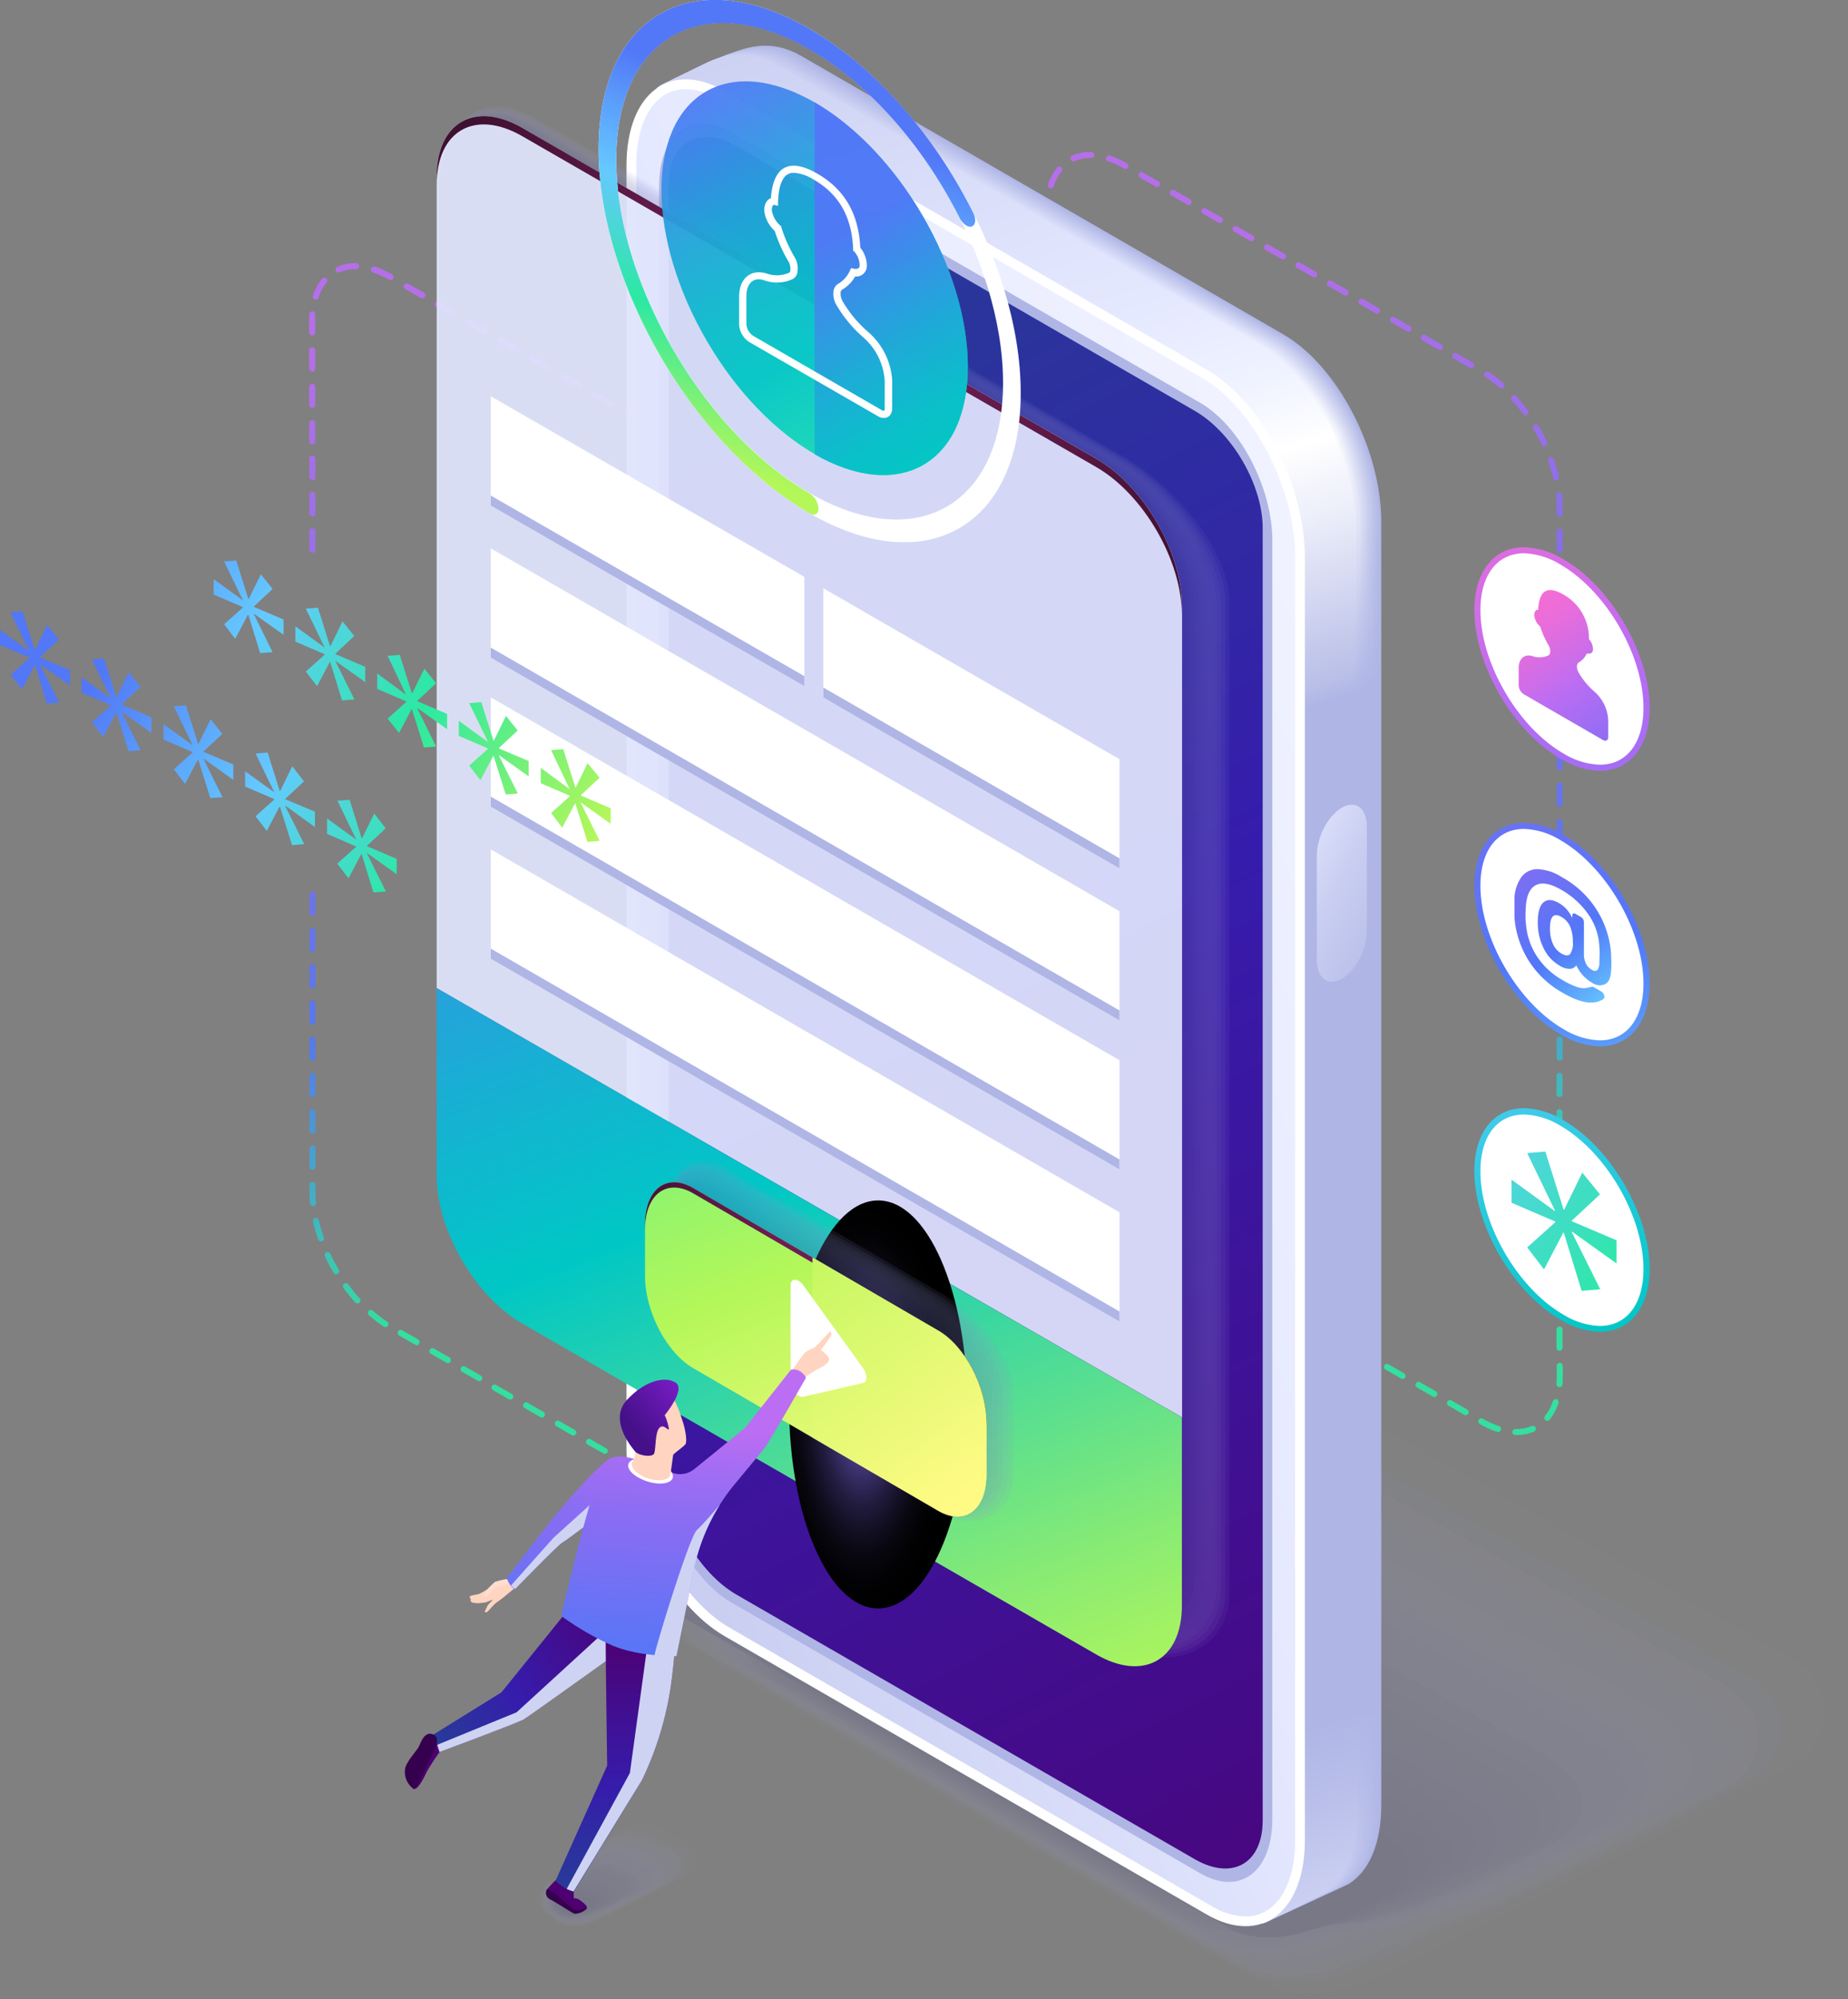 <svg xmlns="http://www.w3.org/2000/svg" xmlns:xlink="http://www.w3.org/1999/xlink" viewBox="0 0 305.12 330.05">
    <rect x="0" y="0" width="305.12" height="330.05" fill="#808080" stroke="none"/>
    <defs>
        <style>
            .cls-1{isolation:isolate;}.cls-2,.cls-3,.cls-64{opacity:0.9;}.cls-2{fill:url(#linear-gradient);}.cls-3{fill:url(#linear-gradient-2);}.cls-4{opacity:0.2;}.cls-27,.cls-5{fill:#afb6e5;}.cls-5{opacity:0;}.cls-6{fill:#abb2e2;opacity:0.05;}.cls-7{fill:#a7addf;opacity:0.1;}.cls-8{fill:#a3a9dc;opacity:0.14;}.cls-9{fill:#9fa4d8;opacity:0.19;}.cls-10{fill:#9ba0d5;opacity:0.24;}.cls-11{fill:#979bd2;opacity:0.29;}.cls-12{fill:#9397cf;opacity:0.33;}.cls-13{fill:#8f92cc;opacity:0.38;}.cls-14{fill:#8b8ec9;opacity:0.43;}.cls-15{fill:#8789c6;opacity:0.48;}.cls-16{fill:#8385c2;opacity:0.52;}.cls-17{fill:#7f80bf;opacity:0.57;}.cls-18{fill:#7b7cbc;opacity:0.62;}.cls-19{fill:#7777b9;opacity:0.67;}.cls-20{fill:#7373b6;opacity:0.71;}.cls-21{fill:#6f6eb3;opacity:0.76;}.cls-22{fill:#6b6ab0;opacity:0.81;}.cls-23,.cls-62{fill:#6765ac;}.cls-23{opacity:0.86;}.cls-24{fill:#6361a9;opacity:0.9;}.cls-25{fill:#5f5ca6;opacity:0.95;}.cls-26{fill:#5b58a3;}.cls-28{fill:url(#linear-gradient-3);}.cls-29{fill:url(#linear-gradient-4);}.cls-30{fill:url(#linear-gradient-5);}.cls-31{fill:url(#linear-gradient-6);}.cls-32{fill:url(#linear-gradient-7);}.cls-33{fill:url(#linear-gradient-8);}.cls-34{fill:url(#linear-gradient-9);}.cls-35{fill:url(#linear-gradient-10);}.cls-36{fill:url(#linear-gradient-11);}.cls-37{fill:url(#linear-gradient-12);}.cls-38{fill:url(#linear-gradient-13);}.cls-39{fill:url(#linear-gradient-14);}.cls-40{fill:url(#linear-gradient-15);}.cls-41{fill:url(#linear-gradient-16);}.cls-42{fill:url(#linear-gradient-17);}.cls-43{fill:url(#linear-gradient-18);}.cls-44{fill:url(#linear-gradient-19);}.cls-45{fill:url(#linear-gradient-20);}.cls-46{fill:url(#linear-gradient-21);}.cls-47{fill:url(#linear-gradient-22);}.cls-48{fill:url(#linear-gradient-23);}.cls-49{fill:#fff;}.cls-50{fill:url(#linear-gradient-24);}.cls-51{fill:url(#linear-gradient-25);}.cls-52{fill:url(#linear-gradient-26);}.cls-53,.cls-85{mix-blend-mode:multiply;}.cls-53{opacity:0.3;}.cls-54{fill:#9599d0;opacity:0.31;}.cls-55{fill:#8f93cc;opacity:0.38;}.cls-56{fill:#8a8cc7;opacity:0.45;}.cls-57{fill:#8486c3;opacity:0.52;}.cls-58{fill:#7e7fbe;opacity:0.58;}.cls-59{fill:#7879ba;opacity:0.65;}.cls-60{fill:#7272b5;opacity:0.72;}.cls-61{fill:#6c6cb1;opacity:0.79;}.cls-62{opacity:0.86;}.cls-63{fill:#615fa8;opacity:0.93;}.cls-64{fill:#e5e9ff;}.cls-65{fill:url(#linear-gradient-27);}.cls-66,.cls-79{mix-blend-mode:color-dodge;}.cls-66{fill:url(#radial-gradient);}.cls-67{mix-blend-mode:screen;fill:url(#radial-gradient-2);}.cls-68{fill:#8a8dc8;opacity:0.44;}.cls-69{fill:#8687c5;opacity:0.49;}.cls-70{fill:#8182c1;opacity:0.55;}.cls-71{fill:#7c7dbd;opacity:0.61;}.cls-72{fill:#7778b9;opacity:0.66;}.cls-73{fill:#7372b6;opacity:0.72;}.cls-74{fill:#6e6db2;opacity:0.77;}.cls-75{fill:#6968ae;opacity:0.83;}.cls-76{fill:#6463aa;opacity:0.89;}.cls-77{fill:#605da7;opacity:0.94;}.cls-78{fill:url(#linear-gradient-28);}.cls-79{fill:url(#radial-gradient-3);}.cls-80{fill:url(#linear-gradient-29);}.cls-81{fill:url(#linear-gradient-30);}.cls-82{fill:#ffd4c0;}.cls-83{fill:#ffdecf;}.cls-84{fill:url(#linear-gradient-31);}.cls-85{fill:#ced3f4;}.cls-86{fill:#4e0070;}.cls-87{fill:#35004d;}.cls-88{fill:url(#linear-gradient-32);}.cls-89{fill:url(#linear-gradient-33);}.cls-90{fill:url(#linear-gradient-34);}.cls-91{fill:url(#New_Gradient_Swatch_copy_36);}.cls-92{fill:url(#linear-gradient-35);}.cls-93{fill:url(#linear-gradient-36);}.cls-94{fill:url(#linear-gradient-37);}.cls-95{fill:url(#linear-gradient-38);}.cls-96{fill:url(#linear-gradient-39);}.cls-97{fill:url(#linear-gradient-40);}.cls-98{fill:url(#linear-gradient-41);}.cls-99{fill:url(#linear-gradient-42);}.cls-100{fill:url(#linear-gradient-43);}.cls-101{fill:url(#linear-gradient-44);}.cls-102,.cls-103{opacity:0.95;}.cls-102{fill:url(#linear-gradient-45);}.cls-103{fill:url(#linear-gradient-46);}.cls-104{fill:url(#linear-gradient-47);}.cls-105{fill:url(#linear-gradient-48);}.cls-106{fill:url(#linear-gradient-49);}.cls-107{fill:url(#linear-gradient-50);}.cls-108{fill:url(#linear-gradient-51);}.cls-109{fill:url(#linear-gradient-52);}
        </style>
        <linearGradient id="linear-gradient" x1="209.56" y1="32.79" x2="219.22" y2="201.13"
                        gradientUnits="userSpaceOnUse">
            <stop offset="0.03" stop-color="#bb6df3"/>
            <stop offset="0.26" stop-color="#976df3"/>
            <stop offset="0.37" stop-color="#836df3"/>
            <stop offset="0.47" stop-color="#796ff4"/>
            <stop offset="0.64" stop-color="#5d75f6"/>
            <stop offset="0.7" stop-color="#5277f7"/>
            <stop offset="0.99" stop-color="#2be9a3"/>
        </linearGradient>
        <linearGradient id="linear-gradient-2" x1="88.2" y1="51.15" x2="97.87" y2="219.48"
                        xlink:href="#linear-gradient"/>
        <linearGradient id="linear-gradient-3" x1="120.41" y1="9.5" x2="219.25" y2="314.61"
                        gradientUnits="userSpaceOnUse">
            <stop offset="0" stop-color="#b0b7e6"/>
            <stop offset="0.19" stop-color="#b2b8e6"/>
            <stop offset="0.28" stop-color="#b3b9e6"/>
            <stop offset="0.41" stop-color="#afb6e5"/>
            <stop offset="0.91" stop-color="#afb6e5"/>
            <stop offset="1" stop-color="#b0b7e6"/>
        </linearGradient>
        <linearGradient id="linear-gradient-4" x1="120.32" y1="9.54" x2="219.15" y2="314.64"
                        gradientUnits="userSpaceOnUse">
            <stop offset="0" stop-color="#b2b9e6"/>
            <stop offset="0.19" stop-color="#b4bbe7"/>
            <stop offset="0.28" stop-color="#b7bde7"/>
            <stop offset="0.41" stop-color="#afb6e5"/>
            <stop offset="0.91" stop-color="#afb6e5"/>
            <stop offset="1" stop-color="#b2b9e6"/>
        </linearGradient>
        <linearGradient id="linear-gradient-5" x1="120.22" y1="9.58" x2="219.05" y2="314.67"
                        gradientUnits="userSpaceOnUse">
            <stop offset="0" stop-color="#b3bae7"/>
            <stop offset="0.19" stop-color="#b7bde9"/>
            <stop offset="0.28" stop-color="#bac0e9"/>
            <stop offset="0.41" stop-color="#afb6e5"/>
            <stop offset="0.91" stop-color="#afb6e5"/>
            <stop offset="1" stop-color="#b3bae7"/>
        </linearGradient>
        <linearGradient id="linear-gradient-6" x1="120.12" y1="9.62" x2="218.95" y2="314.7"
                        gradientUnits="userSpaceOnUse">
            <stop offset="0" stop-color="#b5bbe8"/>
            <stop offset="0.19" stop-color="#b9c0ea"/>
            <stop offset="0.28" stop-color="#bec4ea"/>
            <stop offset="0.41" stop-color="#afb6e5"/>
            <stop offset="0.91" stop-color="#afb6e5"/>
            <stop offset="1" stop-color="#b5bbe8"/>
        </linearGradient>
        <linearGradient id="linear-gradient-7" x1="120.03" y1="9.66" x2="218.85" y2="314.73"
                        gradientUnits="userSpaceOnUse">
            <stop offset="0" stop-color="#b6bde8"/>
            <stop offset="0.19" stop-color="#bcc2eb"/>
            <stop offset="0.28" stop-color="#c2c7eb"/>
            <stop offset="0.41" stop-color="#afb6e5"/>
            <stop offset="0.91" stop-color="#afb6e5"/>
            <stop offset="1" stop-color="#b6bde8"/>
        </linearGradient>
        <linearGradient id="linear-gradient-8" x1="119.93" y1="9.7" x2="218.75" y2="314.77"
                        gradientUnits="userSpaceOnUse">
            <stop offset="0" stop-color="#b8bee9"/>
            <stop offset="0.19" stop-color="#bec5ec"/>
            <stop offset="0.28" stop-color="#c6cbec"/>
            <stop offset="0.39" stop-color="#b2b9e6"/>
            <stop offset="0.41" stop-color="#afb6e5"/>
            <stop offset="0.91" stop-color="#afb6e5"/>
            <stop offset="1" stop-color="#b8bee9"/>
        </linearGradient>
        <linearGradient id="linear-gradient-9" x1="119.83" y1="9.74" x2="218.66" y2="314.8"
                        gradientUnits="userSpaceOnUse">
            <stop offset="0" stop-color="#b9bfea"/>
            <stop offset="0.19" stop-color="#c1c7ee"/>
            <stop offset="0.28" stop-color="#caceee"/>
            <stop offset="0.38" stop-color="#b6bde7"/>
            <stop offset="0.41" stop-color="#afb6e5"/>
            <stop offset="0.91" stop-color="#afb6e5"/>
            <stop offset="1" stop-color="#b9bfea"/>
        </linearGradient>
        <linearGradient id="linear-gradient-10" x1="119.74" y1="9.79" x2="218.56" y2="314.83"
                        gradientUnits="userSpaceOnUse">
            <stop offset="0" stop-color="#bac1ea"/>
            <stop offset="0.19" stop-color="#c4c9ef"/>
            <stop offset="0.28" stop-color="#cdd2ef"/>
            <stop offset="0.37" stop-color="#b9c0e8"/>
            <stop offset="0.41" stop-color="#afb6e5"/>
            <stop offset="0.91" stop-color="#afb6e5"/>
            <stop offset="1" stop-color="#bac1ea"/>
            <stop offset="1" stop-color="#bac1ea"/>
        </linearGradient>
        <linearGradient id="linear-gradient-11" x1="119.64" y1="9.83" x2="218.46" y2="314.86"
                        gradientUnits="userSpaceOnUse">
            <stop offset="0" stop-color="#bcc2eb"/>
            <stop offset="0.19" stop-color="#c6ccf0"/>
            <stop offset="0.28" stop-color="#d0d4f0"/>
            <stop offset="0.28" stop-color="#d1d5f0"/>
            <stop offset="0.36" stop-color="#bdc3ea"/>
            <stop offset="0.41" stop-color="#afb6e5"/>
            <stop offset="0.91" stop-color="#afb6e5"/>
            <stop offset="0.99" stop-color="#bac0ea"/>
            <stop offset="1" stop-color="#bcc2eb"/>
        </linearGradient>
        <linearGradient id="linear-gradient-12" x1="119.54" y1="9.87" x2="218.36" y2="314.9"
                        gradientUnits="userSpaceOnUse">
            <stop offset="0" stop-color="#bdc3ec"/>
            <stop offset="0.19" stop-color="#c9cef1"/>
            <stop offset="0.27" stop-color="#d3d7f1"/>
            <stop offset="0.28" stop-color="#d5d9f1"/>
            <stop offset="0.35" stop-color="#c1c7eb"/>
            <stop offset="0.41" stop-color="#afb6e5"/>
            <stop offset="0.91" stop-color="#afb6e5"/>
            <stop offset="0.98" stop-color="#bac0ea"/>
            <stop offset="1" stop-color="#bdc3ec"/>
        </linearGradient>
        <linearGradient id="linear-gradient-13" x1="119.45" y1="9.91" x2="218.26" y2="314.93"
                        gradientUnits="userSpaceOnUse">
            <stop offset="0" stop-color="#bfc5ec"/>
            <stop offset="0.19" stop-color="#cbd1f3"/>
            <stop offset="0.26" stop-color="#d5d9f3"/>
            <stop offset="0.28" stop-color="#d9dcf3"/>
            <stop offset="0.35" stop-color="#c5caec"/>
            <stop offset="0.41" stop-color="#afb6e5"/>
            <stop offset="0.91" stop-color="#afb6e5"/>
            <stop offset="0.98" stop-color="#bac0ea"/>
            <stop offset="1" stop-color="#bfc5ec"/>
        </linearGradient>
        <linearGradient id="linear-gradient-14" x1="119.35" y1="9.95" x2="218.16" y2="314.96"
                        gradientUnits="userSpaceOnUse">
            <stop offset="0" stop-color="#c0c6ed"/>
            <stop offset="0.19" stop-color="#ced3f4"/>
            <stop offset="0.26" stop-color="#d8dcf4"/>
            <stop offset="0.28" stop-color="#dde0f4"/>
            <stop offset="0.34" stop-color="#c9ceee"/>
            <stop offset="0.41" stop-color="#afb6e5"/>
            <stop offset="0.91" stop-color="#afb6e5"/>
            <stop offset="0.97" stop-color="#bac0ea"/>
            <stop offset="1" stop-color="#c0c6ed"/>
        </linearGradient>
        <linearGradient id="linear-gradient-15" x1="119.25" y1="9.99" x2="218.06" y2="314.99"
                        gradientUnits="userSpaceOnUse">
            <stop offset="0" stop-color="#c2c7ee"/>
            <stop offset="0.19" stop-color="#d0d6f5"/>
            <stop offset="0.25" stop-color="#dadef5"/>
            <stop offset="0.28" stop-color="#e1e3f5"/>
            <stop offset="0.34" stop-color="#cdd1ef"/>
            <stop offset="0.41" stop-color="#afb6e5"/>
            <stop offset="0.91" stop-color="#afb6e5"/>
            <stop offset="0.97" stop-color="#bac0ea"/>
            <stop offset="1" stop-color="#c2c7ee"/>
        </linearGradient>
        <linearGradient id="linear-gradient-16" x1="119.16" y1="10.03" x2="217.96" y2="315.02"
                        gradientUnits="userSpaceOnUse">
            <stop offset="0" stop-color="#c3c9ee"/>
            <stop offset="0.19" stop-color="#d3d8f6"/>
            <stop offset="0.25" stop-color="#dde1f6"/>
            <stop offset="0.28" stop-color="#e4e7f6"/>
            <stop offset="0.34" stop-color="#d0d5f0"/>
            <stop offset="0.41" stop-color="#afb6e5"/>
            <stop offset="0.91" stop-color="#afb6e5"/>
            <stop offset="0.97" stop-color="#bac0ea"/>
            <stop offset="1" stop-color="#c3c9ee"/>
        </linearGradient>
        <linearGradient id="linear-gradient-17" x1="119.06" y1="10.07" x2="217.86" y2="315.06"
                        gradientUnits="userSpaceOnUse">
            <stop offset="0" stop-color="#c4caef"/>
            <stop offset="0.19" stop-color="#d6daf8"/>
            <stop offset="0.25" stop-color="#e0e3f8"/>
            <stop offset="0.28" stop-color="#e8eaf8"/>
            <stop offset="0.33" stop-color="#d4d8f1"/>
            <stop offset="0.41" stop-color="#afb6e5"/>
            <stop offset="0.91" stop-color="#afb6e5"/>
            <stop offset="0.96" stop-color="#bac0ea"/>
            <stop offset="1" stop-color="#c4caef"/>
        </linearGradient>
        <linearGradient id="linear-gradient-18" x1="118.96" y1="10.11" x2="217.76" y2="315.09"
                        gradientUnits="userSpaceOnUse">
            <stop offset="0" stop-color="#c6cbf0"/>
            <stop offset="0.19" stop-color="#d8ddf9"/>
            <stop offset="0.25" stop-color="#e2e6f9"/>
            <stop offset="0.28" stop-color="#eceef9"/>
            <stop offset="0.33" stop-color="#d8dcf3"/>
            <stop offset="0.41" stop-color="#afb6e5"/>
            <stop offset="0.91" stop-color="#afb6e5"/>
            <stop offset="0.96" stop-color="#bac0ea"/>
            <stop offset="1" stop-color="#c6cbf0"/>
        </linearGradient>
        <linearGradient id="linear-gradient-19" x1="118.87" y1="10.15" x2="217.66" y2="315.12"
                        gradientUnits="userSpaceOnUse">
            <stop offset="0" stop-color="#c7cdf0"/>
            <stop offset="0.19" stop-color="#dbdffa"/>
            <stop offset="0.24" stop-color="#e5e8fa"/>
            <stop offset="0.28" stop-color="#f0f1fa"/>
            <stop offset="0.33" stop-color="#dcdff4"/>
            <stop offset="0.41" stop-color="#afb6e5"/>
            <stop offset="0.91" stop-color="#afb6e5"/>
            <stop offset="0.96" stop-color="#bac0ea"/>
            <stop offset="1" stop-color="#c7cdf0"/>
        </linearGradient>
        <linearGradient id="linear-gradient-20" x1="118.77" y1="10.19" x2="217.56" y2="315.15"
                        gradientUnits="userSpaceOnUse">
            <stop offset="0" stop-color="#c9cef1"/>
            <stop offset="0.19" stop-color="#dde2fb"/>
            <stop offset="0.24" stop-color="#e7eafb"/>
            <stop offset="0.28" stop-color="#f4f5fb"/>
            <stop offset="0.33" stop-color="#e0e3f5"/>
            <stop offset="0.41" stop-color="#afb6e5"/>
            <stop offset="0.91" stop-color="#afb6e5"/>
            <stop offset="0.96" stop-color="#bac0ea"/>
            <stop offset="1" stop-color="#c9cef1"/>
        </linearGradient>
        <linearGradient id="linear-gradient-21" x1="118.67" y1="10.23" x2="217.46" y2="315.19"
                        gradientUnits="userSpaceOnUse">
            <stop offset="0" stop-color="#cacff2"/>
            <stop offset="0.19" stop-color="#e0e4fd"/>
            <stop offset="0.24" stop-color="#eaedfd"/>
            <stop offset="0.28" stop-color="#f7f8fd"/>
            <stop offset="0.32" stop-color="#e3e6f6"/>
            <stop offset="0.41" stop-color="#b1b8e6"/>
            <stop offset="0.41" stop-color="#afb6e5"/>
            <stop offset="0.91" stop-color="#afb6e5"/>
            <stop offset="0.95" stop-color="#bac0ea"/>
            <stop offset="1" stop-color="#cacff2"/>
        </linearGradient>
        <linearGradient id="linear-gradient-22" x1="118.58" y1="10.27" x2="217.36" y2="315.22"
                        gradientUnits="userSpaceOnUse">
            <stop offset="0" stop-color="#ccd1f2"/>
            <stop offset="0.19" stop-color="#e2e7fe"/>
            <stop offset="0.24" stop-color="#eceffe"/>
            <stop offset="0.28" stop-color="#fbfcfe"/>
            <stop offset="0.32" stop-color="#e7eaf8"/>
            <stop offset="0.4" stop-color="#b5bbe7"/>
            <stop offset="0.41" stop-color="#afb6e5"/>
            <stop offset="0.91" stop-color="#afb6e5"/>
            <stop offset="0.95" stop-color="#bac0ea"/>
            <stop offset="1" stop-color="#ccd1f2"/>
        </linearGradient>
        <linearGradient id="linear-gradient-23" x1="118.48" y1="10.31" x2="217.26" y2="315.25"
                        gradientUnits="userSpaceOnUse">
            <stop offset="0" stop-color="#cdd2f3"/>
            <stop offset="0.19" stop-color="#e5e9ff"/>
            <stop offset="0.24" stop-color="#eff2ff"/>
            <stop offset="0.28" stop-color="#fff"/>
            <stop offset="0.32" stop-color="#ebedf9"/>
            <stop offset="0.4" stop-color="#b9bfe8"/>
            <stop offset="0.41" stop-color="#afb6e5"/>
            <stop offset="0.91" stop-color="#afb6e5"/>
            <stop offset="0.95" stop-color="#bac0ea"/>
            <stop offset="1" stop-color="#cdd2f3"/>
        </linearGradient>
        <linearGradient id="linear-gradient-24" x1="-38.3" y1="246.47" x2="310.25" y2="103.83"
                        gradientUnits="userSpaceOnUse">
            <stop offset="0" stop-color="#afb6e5"/>
            <stop offset="0.14" stop-color="#b6bce8"/>
            <stop offset="0.35" stop-color="#c8cdf1"/>
            <stop offset="0.58" stop-color="#e5e9ff"/>
            <stop offset="0.86" stop-color="#f5f6ff"/>
            <stop offset="1" stop-color="#fff"/>
        </linearGradient>
        <linearGradient id="linear-gradient-25" x1="97.38" y1="47.2" x2="251.42" y2="340.94"
                        gradientUnits="userSpaceOnUse">
            <stop offset="0.01" stop-color="#273b98"/>
            <stop offset="0.23" stop-color="#2f2ba2"/>
            <stop offset="0.4" stop-color="#361cac"/>
            <stop offset="0.77" stop-color="#440b89"/>
            <stop offset="1" stop-color="#4e0070"/>
        </linearGradient>
        <linearGradient id="linear-gradient-26" x1="238.74" y1="156.68" x2="188.58" y2="129.81"
                        xlink:href="#linear-gradient-24"/>
        <linearGradient id="linear-gradient-27" x1="163.73" y1="294.92" x2="81.49" y2="79.83"
                        gradientUnits="userSpaceOnUse">
            <stop offset="0.01" stop-color="#b4f759"/>
            <stop offset="0.11" stop-color="#90ed6f"/>
            <stop offset="0.33" stop-color="#35d5a5"/>
            <stop offset="0.46" stop-color="#00c7c5"/>
            <stop offset="0.72" stop-color="#2d9be0"/>
            <stop offset="0.96" stop-color="#5277f7"/>
        </linearGradient>
        <radialGradient id="radial-gradient" cx="133.64" cy="60.34" r="114.22" gradientUnits="userSpaceOnUse">
            <stop offset="0" stop-color="#711f56"/>
            <stop offset="0.16" stop-color="#6c1e52"/>
            <stop offset="0.36" stop-color="#5c1946"/>
            <stop offset="0.58" stop-color="#431233"/>
            <stop offset="0.82" stop-color="#200918"/>
            <stop offset="1"/>
        </radialGradient>
        <radialGradient id="radial-gradient-2" cx="-991.82" cy="154.03" r="21.09"
                        gradientTransform="translate(836.69 -14.11) scale(0.7 1.6)" gradientUnits="userSpaceOnUse">
            <stop offset="0" stop-color="#836df3"/>
            <stop offset="0.11" stop-color="#6655bd"/>
            <stop offset="0.23" stop-color="#4b3e8b"/>
            <stop offset="0.36" stop-color="#342b60"/>
            <stop offset="0.48" stop-color="#211c3e"/>
            <stop offset="0.61" stop-color="#130f23"/>
            <stop offset="0.73" stop-color="#08070f"/>
            <stop offset="0.86" stop-color="#020204"/>
            <stop offset="1"/>
        </radialGradient>
        <linearGradient id="linear-gradient-28" x1="146.76" y1="252.27" x2="114.43" y2="173.27"
                        gradientUnits="userSpaceOnUse">
            <stop offset="0" stop-color="#fffa84"/>
            <stop offset="0.39" stop-color="#c8f864"/>
            <stop offset="0.53" stop-color="#b4f759"/>
            <stop offset="0.83" stop-color="#88f371"/>
            <stop offset="1" stop-color="#6ef07f"/>
        </linearGradient>
        <radialGradient id="radial-gradient-3" cx="131.91" cy="212.16" r="54.55" xlink:href="#radial-gradient"/>
        <linearGradient id="linear-gradient-29" x1="158.71" y1="246.87" x2="92.05" y2="156.54"
                        xlink:href="#linear-gradient-28"/>
        <linearGradient id="linear-gradient-30" x1="113.16" y1="74.77" x2="133.16" y2="18.27"
                        gradientUnits="userSpaceOnUse">
            <stop offset="0" stop-color="#b4f759"/>
            <stop offset="0.1" stop-color="#90f36c"/>
            <stop offset="0.33" stop-color="#35ea9d"/>
            <stop offset="0.36" stop-color="#2be9a3"/>
            <stop offset="0.66" stop-color="#65c9ff"/>
            <stop offset="0.84" stop-color="#5b9ffb"/>
            <stop offset="1" stop-color="#5277f7"/>
        </linearGradient>
        <linearGradient id="linear-gradient-31" x1="78.05" y1="263.5" x2="102.26" y2="226.95"
                        gradientTransform="translate(11.55 5.9) rotate(2.21)" gradientUnits="userSpaceOnUse">
            <stop offset="0.01" stop-color="#5277f7"/>
            <stop offset="0.39" stop-color="#7670f4"/>
            <stop offset="0.53" stop-color="#836df3"/>
            <stop offset="0.65" stop-color="#8c6df3"/>
            <stop offset="0.85" stop-color="#a46df3"/>
            <stop offset="1" stop-color="#bb6df3"/>
        </linearGradient>
        <linearGradient id="linear-gradient-32" x1="70.92" y1="287.21" x2="103.84" y2="265.27"
                        xlink:href="#linear-gradient-25"/>
        <linearGradient id="linear-gradient-33" x1="101.87" y1="312.35" x2="101.57" y2="269.34"
                        xlink:href="#linear-gradient-25"/>
        <linearGradient id="linear-gradient-34" x1="110.77" y1="276.01" x2="113.68" y2="235.83"
                        gradientTransform="matrix(1, 0, 0, 1, 0, 0)" xlink:href="#linear-gradient-31"/>
        <linearGradient id="New_Gradient_Swatch_copy_36" x1="104.03" y1="236.92" x2="113.49" y2="229.11"
                        gradientUnits="userSpaceOnUse">
            <stop offset="0.1" stop-color="#45108a"/>
            <stop offset="1" stop-color="#7c1dc9"/>
        </linearGradient>
        <linearGradient id="linear-gradient-35" x1="97.69" y1="139.5" x2="15.59" y2="82.57"
                        xlink:href="#linear-gradient-30"/>
        <linearGradient id="linear-gradient-36" x1="98.42" y1="138.44" x2="16.33" y2="81.52"
                        xlink:href="#linear-gradient-30"/>
        <linearGradient id="linear-gradient-37" x1="99.15" y1="137.38" x2="17.06" y2="80.46"
                        xlink:href="#linear-gradient-30"/>
        <linearGradient id="linear-gradient-38" x1="99.89" y1="136.33" x2="17.79" y2="79.4"
                        xlink:href="#linear-gradient-30"/>
        <linearGradient id="linear-gradient-39" x1="100.62" y1="135.27" x2="18.53" y2="78.35"
                        xlink:href="#linear-gradient-30"/>
        <linearGradient id="linear-gradient-40" x1="93.82" y1="168.72" x2="14.44" y2="114.5"
                        xlink:href="#linear-gradient-30"/>
        <linearGradient id="linear-gradient-41" x1="94.48" y1="167.74" x2="15.1" y2="113.53"
                        xlink:href="#linear-gradient-30"/>
        <linearGradient id="linear-gradient-42" x1="95.15" y1="166.77" x2="15.77" y2="112.56"
                        xlink:href="#linear-gradient-30"/>
        <linearGradient id="linear-gradient-43" x1="95.81" y1="165.8" x2="16.43" y2="111.59"
                        xlink:href="#linear-gradient-30"/>
        <linearGradient id="linear-gradient-44" x1="96.47" y1="164.83" x2="17.09" y2="110.62"
                        xlink:href="#linear-gradient-30"/>
        <linearGradient id="linear-gradient-45" x1="154.97" y1="86.47" x2="109.25" y2="-4.06"
                        gradientTransform="translate(41.57 -61.6) rotate(30.31)" gradientUnits="userSpaceOnUse">
            <stop offset="0.01" stop-color="#2be9a3"/>
            <stop offset="0.29" stop-color="#07cdbf"/>
            <stop offset="0.34" stop-color="#00c7c5"/>
            <stop offset="0.44" stop-color="#09beca"/>
            <stop offset="0.59" stop-color="#21a7d9"/>
            <stop offset="0.77" stop-color="#4881f1"/>
            <stop offset="0.82" stop-color="#5277f7"/>
        </linearGradient>
        <linearGradient id="linear-gradient-46" x1="170.31" y1="102.3" x2="127.31" y2="27.16"
                        gradientTransform="matrix(1, 0, 0, 1, 0, 0)" xlink:href="#linear-gradient-45"/>
        <linearGradient id="linear-gradient-47" x1="245.9" y1="63.42" x2="268.9" y2="150.42"
                        gradientUnits="userSpaceOnUse">
            <stop offset="0.06" stop-color="#f36dd4"/>
            <stop offset="0.2" stop-color="#e96dda"/>
            <stop offset="0.43" stop-color="#cd6de9"/>
            <stop offset="0.55" stop-color="#bb6df3"/>
            <stop offset="1" stop-color="#836df3"/>
        </linearGradient>
        <linearGradient id="linear-gradient-48" x1="250.08" y1="99.26" x2="268.08" y2="123.88"
                        xlink:href="#linear-gradient-47"/>
        <linearGradient id="linear-gradient-49" x1="245.9" y1="108.92" x2="268.9" y2="195.92"
                        gradientUnits="userSpaceOnUse">
            <stop offset="0" stop-color="#836df3"/>
            <stop offset="0.55" stop-color="#5277f7"/>
            <stop offset="1" stop-color="#6cf"/>
        </linearGradient>
        <linearGradient id="linear-gradient-50" x1="248.95" y1="143.37" x2="267.02" y2="165.38"
                        xlink:href="#linear-gradient-49"/>
        <linearGradient id="linear-gradient-51" x1="241.99" y1="157.17" x2="284.24" y2="274.67"
                        gradientUnits="userSpaceOnUse">
            <stop offset="0.01" stop-color="#6cf"/>
            <stop offset="0.21" stop-color="#42caeb"/>
            <stop offset="0.54" stop-color="#00c7c5"/>
            <stop offset="0.68" stop-color="#09cebe"/>
            <stop offset="0.92" stop-color="#21e1ab"/>
            <stop offset="1" stop-color="#2be9a3"/>
        </linearGradient>
        <linearGradient id="linear-gradient-52" x1="313.46" y1="239.39" x2="194.14" y2="157.91"
                        xlink:href="#linear-gradient-30"/>
    </defs>
    <g class="cls-1">
        <g id="Слой_2" data-name="Слой 2">
            <g id="Layer_1" data-name="Layer 1">
                <path class="cls-2"
                      d="M250.38,236.91h-.18a.49.49,0,0,1-.49-.51.52.52,0,0,1,.51-.49h.16a6.48,6.48,0,0,0,2.55-.5.5.5,0,0,1,.4.91A7.23,7.23,0,0,1,250.38,236.91Zm-3.11-.54a.47.47,0,0,1-.16,0,15.85,15.85,0,0,1-2.78-1.27.52.52,0,0,1-.19-.7.5.5,0,0,1,.67-.19l0,0a13.88,13.88,0,0,0,2.6,1.19.5.5,0,0,1-.16,1Zm8.21-1.81a.48.48,0,0,1-.32-.11.5.5,0,0,1-.07-.7,7.66,7.66,0,0,0,1.32-2.47A.5.5,0,0,1,257,231a.52.52,0,0,1,.32.64,8.8,8.8,0,0,1-1.49,2.78A.51.51,0,0,1,255.48,234.56ZM242,233.63a.57.57,0,0,1-.25-.06l-2.59-1.5a.49.49,0,1,1,.49-.86l2.6,1.49a.5.5,0,0,1-.25.93Zm-5.19-3a.59.59,0,0,1-.25-.07l-2.59-1.49a.51.51,0,0,1-.19-.69.5.5,0,0,1,.68-.18l2.6,1.49a.51.51,0,0,1,.18.69A.5.5,0,0,1,236.77,230.65ZM257.44,229h0a.52.52,0,0,1-.46-.54c0-.38.05-.78.05-1.19v-1.77a.5.5,0,0,1,.5-.5.51.51,0,0,1,.5.5v1.77c0,.44,0,.86-.05,1.26A.5.5,0,0,1,257.44,229Zm-25.86-1.35a.47.47,0,0,1-.25-.07l-2.59-1.49a.5.5,0,0,1,.49-.87l2.6,1.5a.5.5,0,0,1-.25.93Zm-5.19-3a.45.45,0,0,1-.25-.07l-2.59-1.49a.5.5,0,0,1-.19-.68.51.51,0,0,1,.68-.19l2.6,1.5a.5.5,0,0,1-.25.93Zm31.1-1.65a.5.5,0,0,1-.5-.5v-3a.5.5,0,0,1,.5-.5.5.5,0,0,1,.5.5v3A.5.5,0,0,1,257.49,223Zm-36.29-1.34a.54.54,0,0,1-.25-.06l-2.59-1.5a.49.49,0,1,1,.49-.86l2.6,1.49a.5.5,0,0,1-.25.93Zm-5.19-3a.47.47,0,0,1-.25-.07l-2.59-1.49a.51.51,0,0,1-.19-.69.5.5,0,0,1,.68-.18l2.6,1.49a.51.51,0,0,1,.18.69A.5.5,0,0,1,216,218.7ZM257.49,217a.5.5,0,0,1-.5-.5v-3a.5.5,0,0,1,.5-.5.5.5,0,0,1,.5.5v3A.5.5,0,0,1,257.49,217Zm-46.67-1.32a.45.45,0,0,1-.25-.07l-2.6-1.49a.5.5,0,0,1-.18-.68.51.51,0,0,1,.68-.19l2.6,1.5a.5.5,0,0,1-.25.93Zm-5.19-3a.54.54,0,0,1-.25-.06l-2.6-1.5a.5.5,0,0,1-.18-.68.5.5,0,0,1,.68-.18l2.6,1.49a.5.5,0,0,1-.25.93ZM257.49,211a.5.5,0,0,1-.5-.5v-3a.5.5,0,0,1,.5-.5.5.5,0,0,1,.5.5v3A.5.5,0,0,1,257.49,211Zm-57.05-1.3a.55.55,0,0,1-.25-.07l-2.59-1.5a.49.49,0,0,1-.19-.68.49.49,0,0,1,.68-.18l2.6,1.49a.5.5,0,0,1,.18.68A.49.49,0,0,1,200.44,209.74Zm-5.19-3a.45.45,0,0,1-.25-.07l-2.6-1.49a.51.51,0,0,1-.18-.69.49.49,0,0,1,.68-.18l2.6,1.49a.51.51,0,0,1,.18.69A.5.5,0,0,1,195.25,206.75Zm62.24-1.7a.5.5,0,0,1-.5-.5v-3a.5.5,0,0,1,.5-.5.5.5,0,0,1,.5.5v3A.5.5,0,0,1,257.49,205.05Zm-67.43-1.29a.45.45,0,0,1-.25-.07l-2.6-1.49a.49.49,0,0,1-.18-.68.51.51,0,0,1,.68-.19l2.6,1.5a.5.5,0,0,1-.25.93Zm-5.17-3a.48.48,0,0,1-.28-.08,21.51,21.51,0,0,1-2.43-1.86.5.5,0,0,1,.66-.75,23.14,23.14,0,0,0,2.32,1.78.49.49,0,0,1,.14.69A.47.47,0,0,1,184.89,200.74Zm72.6-1.67a.5.5,0,0,1-.5-.5v-3a.5.5,0,0,1,.5-.5.5.5,0,0,1,.5.5v3A.51.51,0,0,1,257.49,199.07Zm-77.1-2.25a.52.52,0,0,1-.38-.17,29.77,29.77,0,0,1-1.91-2.36.5.5,0,0,1,.1-.7.49.49,0,0,1,.7.11,27.93,27.93,0,0,0,1.86,2.28.5.5,0,0,1,0,.71A.55.55,0,0,1,180.39,196.82Zm77.1-3.74a.5.5,0,0,1-.5-.5v-3a.5.5,0,0,1,.5-.5.51.51,0,0,1,.5.5v3A.51.51,0,0,1,257.49,193.08ZM176.85,192a.51.51,0,0,1-.43-.24c-.52-.87-1-1.78-1.43-2.69a.5.5,0,0,1,.24-.67.51.51,0,0,1,.67.24c.41.89.88,1.76,1.38,2.61a.5.5,0,0,1-.18.68A.47.47,0,0,1,176.85,192Zm80.64-4.9a.5.5,0,0,1-.5-.5v-3a.5.5,0,0,1,.5-.5.51.51,0,0,1,.5.5v3A.51.51,0,0,1,257.49,187.09Zm-83.19-.51a.52.52,0,0,1-.47-.33,30.27,30.27,0,0,1-.86-2.93.5.5,0,0,1,1-.23,23.12,23.12,0,0,0,.83,2.82.51.51,0,0,1-.31.64A.47.47,0,0,1,174.3,186.58Zm83.19-5.48a.5.5,0,0,1-.5-.5v-3a.5.5,0,0,1,.5-.5.5.5,0,0,1,.5.5v3A.5.5,0,0,1,257.49,181.1ZM173,180.75a.51.51,0,0,1-.5-.45c0-.59-.08-1.18-.08-1.75v-1.29a.5.5,0,0,1,.5-.5.5.5,0,0,1,.5.5v1.29c0,.54,0,1.09.08,1.66a.49.49,0,0,1-.45.54Zm84.51-5.64a.5.5,0,0,1-.5-.5v-3a.5.5,0,0,1,.5-.5.5.5,0,0,1,.5.5v3A.5.5,0,0,1,257.49,175.11Zm-84.59-.34a.51.51,0,0,1-.5-.5v-3a.51.51,0,0,1,.5-.5.5.5,0,0,1,.5.5v3A.5.5,0,0,1,172.9,174.77Zm84.59-5.65a.5.5,0,0,1-.5-.5v-3a.5.5,0,0,1,.5-.5.5.5,0,0,1,.5.5v3A.5.5,0,0,1,257.49,169.12Zm-84.59-.34a.51.51,0,0,1-.5-.5v-3a.51.51,0,0,1,.5-.5.5.5,0,0,1,.5.5v3A.5.5,0,0,1,172.9,168.78Zm84.59-5.65a.5.5,0,0,1-.5-.5v-3a.5.5,0,0,1,.5-.5.5.5,0,0,1,.5.5v3A.5.5,0,0,1,257.49,163.13Zm-84.59-.34a.5.5,0,0,1-.5-.5v-3a.5.5,0,0,1,.5-.5.5.5,0,0,1,.5.5v3A.5.5,0,0,1,172.9,162.79Zm84.59-5.64a.5.5,0,0,1-.5-.5v-3a.5.5,0,0,1,.5-.5.5.5,0,0,1,.5.5v3A.51.51,0,0,1,257.49,157.15Zm-84.59-.35a.5.5,0,0,1-.5-.5v-3a.5.5,0,0,1,.5-.5.5.5,0,0,1,.5.5v3A.5.5,0,0,1,172.9,156.8Zm84.59-5.64a.5.5,0,0,1-.5-.5v-3a.5.5,0,0,1,.5-.5.51.51,0,0,1,.5.5v3A.51.51,0,0,1,257.49,151.16Zm-84.59-.35a.5.5,0,0,1-.5-.5v-3a.5.5,0,0,1,.5-.5.5.5,0,0,1,.5.5v3A.5.5,0,0,1,172.9,150.81Zm84.59-5.64a.5.5,0,0,1-.5-.5v-3a.5.5,0,0,1,.5-.5.51.51,0,0,1,.5.5v3A.51.51,0,0,1,257.49,145.17Zm-84.59-.35a.5.5,0,0,1-.5-.5v-3a.5.5,0,0,1,.5-.5.5.5,0,0,1,.5.5v3A.5.5,0,0,1,172.9,144.82Zm84.59-5.64a.5.5,0,0,1-.5-.5v-3a.5.5,0,0,1,.5-.5.5.5,0,0,1,.5.5v3A.5.5,0,0,1,257.49,139.18Zm-84.59-.34a.51.51,0,0,1-.5-.5v-3a.5.5,0,0,1,.5-.5.5.5,0,0,1,.5.5v3A.5.5,0,0,1,172.9,138.84Zm84.59-5.65a.5.5,0,0,1-.5-.5v-3a.5.5,0,0,1,.5-.5.5.5,0,0,1,.5.5v3A.5.5,0,0,1,257.49,133.19Zm-84.59-.34a.51.51,0,0,1-.5-.5v-3a.51.51,0,0,1,.5-.5.5.5,0,0,1,.5.5v3A.5.5,0,0,1,172.9,132.85Zm84.59-5.65a.5.5,0,0,1-.5-.5v-3a.5.5,0,0,1,.5-.5.5.5,0,0,1,.5.5v3A.5.5,0,0,1,257.49,127.2Zm-84.59-.34a.51.51,0,0,1-.5-.5v-3a.51.51,0,0,1,.5-.5.5.5,0,0,1,.5.5v3A.5.5,0,0,1,172.9,126.86Zm84.59-5.65a.5.5,0,0,1-.5-.5v-3a.5.5,0,0,1,.5-.5.5.5,0,0,1,.5.5v3A.5.5,0,0,1,257.49,121.21Zm-84.59-.34a.5.5,0,0,1-.5-.5v-3a.5.5,0,0,1,.5-.5.5.5,0,0,1,.5.5v3A.5.5,0,0,1,172.9,120.87Zm84.59-5.64a.5.5,0,0,1-.5-.5v-3a.5.5,0,0,1,.5-.5.5.5,0,0,1,.5.5v3A.51.51,0,0,1,257.49,115.23Zm-84.59-.35a.5.5,0,0,1-.5-.5v-3a.5.5,0,0,1,.5-.5.5.5,0,0,1,.5.5v3A.5.5,0,0,1,172.9,114.88Zm84.59-5.64a.5.5,0,0,1-.5-.5v-3a.5.5,0,0,1,.5-.5.51.51,0,0,1,.5.5v3A.51.51,0,0,1,257.49,109.24Zm-84.59-.35a.5.5,0,0,1-.5-.5v-3a.5.5,0,0,1,.5-.5.5.5,0,0,1,.5.5v3A.5.5,0,0,1,172.9,108.89Zm84.59-5.64a.5.5,0,0,1-.5-.5v-3a.5.5,0,0,1,.5-.5.51.51,0,0,1,.5.5v3A.51.51,0,0,1,257.49,103.25Zm-84.59-.35a.5.5,0,0,1-.5-.5v-3a.5.5,0,0,1,.5-.5.5.5,0,0,1,.5.5v3A.5.5,0,0,1,172.9,102.9Zm84.59-5.64a.5.5,0,0,1-.5-.5v-3a.5.5,0,0,1,.5-.5.5.5,0,0,1,.5.5v3A.5.5,0,0,1,257.49,97.26Zm-84.59-.34a.51.51,0,0,1-.5-.5v-3a.5.5,0,0,1,.5-.5.5.5,0,0,1,.5.5v3A.5.5,0,0,1,172.9,96.92Zm84.59-5.65a.5.5,0,0,1-.5-.5v-3a.5.5,0,0,1,.5-.5.5.5,0,0,1,.5.5v3A.5.5,0,0,1,257.49,91.27Zm-84.59-.34a.51.51,0,0,1-.5-.5v-3a.51.51,0,0,1,.5-.5.5.5,0,0,1,.5.5v3A.5.5,0,0,1,172.9,90.93Zm84.59-5.65a.5.5,0,0,1-.5-.5V83.46c0-.52,0-1.07-.08-1.62a.5.5,0,1,1,1-.09c0,.58.08,1.16.08,1.71v1.32A.5.5,0,0,1,257.49,85.28Zm-84.59-.34a.51.51,0,0,1-.5-.5v-3a.51.51,0,0,1,.5-.5.5.5,0,0,1,.5.5v3A.5.5,0,0,1,172.9,84.94Zm84-5.6a.5.5,0,0,1-.48-.39,28,28,0,0,0-.82-2.82.49.49,0,0,1,.3-.64.51.51,0,0,1,.64.31,27.44,27.44,0,0,1,.85,2.92.5.5,0,0,1-.37.6Zm-84-.39a.5.5,0,0,1-.5-.5v-3a.5.5,0,0,1,.5-.5.5.5,0,0,1,.5.5v3A.5.5,0,0,1,172.9,79ZM255,73.69a.48.48,0,0,1-.45-.28c-.41-.88-.88-1.75-1.38-2.61a.49.49,0,0,1,.17-.68.51.51,0,0,1,.69.17c.52.88,1,1.79,1.42,2.69a.5.5,0,0,1-.24.67A.52.52,0,0,1,255,73.69ZM172.9,73a.5.5,0,0,1-.5-.5v-3a.5.5,0,0,1,.5-.5.5.5,0,0,1,.5.5v3A.5.5,0,0,1,172.9,73Zm79-4.41a.49.49,0,0,1-.41-.21,25.89,25.89,0,0,0-1.85-2.28.5.5,0,0,1,0-.71.5.5,0,0,1,.71,0,29.77,29.77,0,0,1,1.91,2.36.5.5,0,0,1-.11.7A.46.46,0,0,1,251.91,68.55ZM172.9,67a.5.5,0,0,1-.5-.5v-3a.5.5,0,0,1,.5-.5.5.5,0,0,1,.5.5v3A.5.5,0,0,1,172.9,67Zm75-2.86a.52.52,0,0,1-.33-.12,21.87,21.87,0,0,0-2.32-1.79.5.5,0,0,1,.55-.83,21.62,21.62,0,0,1,2.43,1.87.49.49,0,0,1,.05.7A.52.52,0,0,1,247.9,64.11ZM172.9,61a.5.5,0,0,1-.5-.5v-3a.5.5,0,0,1,.5-.5.5.5,0,0,1,.5.5v3A.5.5,0,0,1,172.9,61Zm70-.22a.57.57,0,0,1-.25-.06l-2.59-1.5a.5.5,0,1,1,.5-.86l2.59,1.49a.51.51,0,0,1,.19.68A.51.51,0,0,1,243,60.76Zm-5.19-3a.59.59,0,0,1-.25-.07l-2.59-1.5a.5.5,0,1,1,.5-.86L238,56.84a.5.5,0,0,1-.25.94ZM172.9,55a.51.51,0,0,1-.5-.5v-3a.5.5,0,0,1,.5-.5.5.5,0,0,1,.5.5v3A.5.5,0,0,1,172.9,55Zm59.67-.21a.47.47,0,0,1-.25-.07l-2.59-1.49a.5.5,0,1,1,.5-.87l2.59,1.49a.52.52,0,0,1,.19.69A.52.52,0,0,1,232.57,54.79Zm-5.19-3a.47.47,0,0,1-.25-.07l-2.59-1.49a.5.5,0,1,1,.5-.87l2.59,1.5a.5.5,0,0,1-.25.93ZM172.9,49a.51.51,0,0,1-.5-.5v-3a.51.51,0,0,1,.5-.5.5.5,0,0,1,.5.5v3A.5.5,0,0,1,172.9,49Zm49.29-.2a.57.57,0,0,1-.25-.06l-2.59-1.5a.49.49,0,0,1-.19-.68.51.51,0,0,1,.69-.18l2.59,1.49a.5.5,0,0,1-.25.93Zm-5.19-3a.59.59,0,0,1-.25-.07l-2.59-1.5a.49.49,0,1,1,.49-.86l2.6,1.49a.51.51,0,0,1,.18.69A.5.5,0,0,1,217,45.83ZM172.9,43a.51.51,0,0,1-.5-.5v-3a.51.51,0,0,1,.5-.5.5.5,0,0,1,.5.5v3A.5.5,0,0,1,172.9,43Zm38.91-.18a.47.47,0,0,1-.25-.07L209,41.28a.5.5,0,1,1,.49-.87l2.6,1.49a.51.51,0,0,1,.18.69A.5.5,0,0,1,211.81,42.84Zm-5.19-3a.47.47,0,0,1-.25-.07l-2.59-1.49a.5.5,0,1,1,.49-.87l2.6,1.5a.5.5,0,0,1-.25.93ZM172.9,37a.5.5,0,0,1-.5-.5v-1.8c0-.42,0-.83,0-1.23A.51.51,0,0,1,173,33a.49.49,0,0,1,.46.53c0,.38,0,.76,0,1.16v1.8A.5.5,0,0,1,172.9,37Zm28.53-.17a.57.57,0,0,1-.25-.06l-2.59-1.5a.49.49,0,1,1,.49-.86l2.6,1.49a.5.5,0,0,1-.25.93Zm-5.19-3a.55.55,0,0,1-.25-.07l-2.59-1.49a.51.51,0,0,1-.19-.69.5.5,0,0,1,.68-.18l2.6,1.49a.51.51,0,0,1,.18.69A.5.5,0,0,1,196.24,33.88ZM173.5,31.1a.39.39,0,0,1-.15,0,.49.49,0,0,1-.32-.63,8.63,8.63,0,0,1,1.48-2.79.49.49,0,0,1,.7-.08.51.51,0,0,1,.07.71,7.63,7.63,0,0,0-1.3,2.47A.5.5,0,0,1,173.5,31.1Zm17.55-.21a.45.45,0,0,1-.25-.07l-2.59-1.49a.5.5,0,0,1,.49-.87l2.6,1.5a.5.5,0,0,1-.25.93Zm-5.21-3a.49.49,0,0,1-.23-.06l-.05,0a13.55,13.55,0,0,0-2.63-1.2.5.5,0,0,1-.31-.63.49.49,0,0,1,.63-.32,14.8,14.8,0,0,1,2.81,1.28.53.53,0,0,1,.21.7A.52.52,0,0,1,185.84,27.9Zm-8.6-1.24a.5.5,0,0,1-.46-.3.51.51,0,0,1,.26-.66,7.31,7.31,0,0,1,3-.6h.15a.5.5,0,0,1,.48.51.49.49,0,0,1-.5.49H180a6.43,6.43,0,0,0-2.58.52A.45.45,0,0,1,177.24,26.66Z"/>
                <path class="cls-3"
                      d="M129,255.27h-.17a.51.51,0,0,1-.5-.51.52.52,0,0,1,.51-.49H129a6.28,6.28,0,0,0,2.55-.51.5.5,0,0,1,.66.26.5.5,0,0,1-.26.66A7.33,7.33,0,0,1,129,255.27Zm-3.1-.54-.16,0a15.15,15.15,0,0,1-2.78-1.27.52.52,0,0,1-.2-.69.49.49,0,0,1,.67-.19h0a13.88,13.88,0,0,0,2.6,1.19.52.52,0,0,1,.32.64A.5.5,0,0,1,125.92,254.73Zm8.21-1.81a.52.52,0,0,1-.32-.11.51.51,0,0,1-.07-.71,7.7,7.7,0,0,0,1.31-2.46.51.51,0,0,1,.64-.32.5.5,0,0,1,.31.63,8.46,8.46,0,0,1-1.49,2.79A.49.49,0,0,1,134.13,252.92ZM120.61,252a.45.45,0,0,1-.25-.07l-2.6-1.49a.5.5,0,0,1-.18-.68.5.5,0,0,1,.68-.19l2.6,1.5a.5.5,0,0,1-.25.93Zm-5.19-3a.54.54,0,0,1-.25-.06l-2.6-1.5a.5.5,0,0,1,.5-.87l2.6,1.5a.5.5,0,0,1-.25.93Zm20.67-1.64h0a.5.5,0,0,1-.46-.54c0-.38,0-.77,0-1.18v-1.77a.5.5,0,0,1,.5-.5.5.5,0,0,1,.5.5v1.77c0,.43,0,.85,0,1.26A.5.5,0,0,1,136.09,247.36ZM110.23,246A.54.54,0,0,1,110,246l-2.59-1.5a.49.49,0,1,1,.49-.86l2.6,1.49a.5.5,0,0,1-.25.93ZM105,243a.45.45,0,0,1-.25-.07l-2.6-1.49a.51.51,0,0,1-.18-.69.49.49,0,0,1,.68-.18l2.6,1.49a.51.51,0,0,1,.18.69A.5.5,0,0,1,105,243Zm31.1-1.65a.5.5,0,0,1-.5-.5v-3a.5.5,0,0,1,.5-.5.5.5,0,0,1,.5.5v3A.51.51,0,0,1,136.14,241.38ZM99.85,240a.45.45,0,0,1-.25-.07L97,238.48a.49.49,0,0,1-.18-.68.51.51,0,0,1,.68-.19l2.6,1.5a.5.5,0,0,1-.25.93Zm-5.19-3a.54.54,0,0,1-.25-.06l-2.6-1.5a.5.5,0,0,1,.5-.86l2.6,1.49a.5.5,0,0,1-.25.93Zm41.48-1.66a.5.5,0,0,1-.5-.5v-3a.5.5,0,0,1,.5-.5.51.51,0,0,1,.5.5v3A.51.51,0,0,1,136.14,235.39Zm-46.67-1.32a.55.55,0,0,1-.25-.07l-2.6-1.49a.51.51,0,0,1-.18-.69.49.49,0,0,1,.68-.18l2.6,1.49a.5.5,0,0,1,.18.68A.49.49,0,0,1,89.47,234.07Zm-5.19-3A.45.45,0,0,1,84,231l-2.6-1.49a.51.51,0,0,1-.18-.69.49.49,0,0,1,.68-.18l2.6,1.49a.51.51,0,0,1,.18.69A.5.5,0,0,1,84.28,231.08Zm51.86-1.68a.5.5,0,0,1-.5-.5v-3a.5.5,0,0,1,.5-.5.51.51,0,0,1,.5.5v3A.51.51,0,0,1,136.14,229.4Zm-57-1.31a.45.45,0,0,1-.25-.07l-2.6-1.49a.49.49,0,0,1-.18-.68.51.51,0,0,1,.68-.19l2.6,1.5a.5.5,0,0,1-.25.93Zm-5.19-3a.54.54,0,0,1-.25-.06l-2.6-1.5a.5.5,0,0,1,.5-.86l2.6,1.49a.5.5,0,0,1-.25.93Zm62.24-1.69a.5.5,0,0,1-.5-.5v-3a.5.5,0,0,1,.5-.5.5.5,0,0,1,.5.5v3A.5.5,0,0,1,136.14,223.41Zm-67.43-1.29a.55.55,0,0,1-.25-.07l-2.6-1.49a.51.51,0,0,1-.18-.69.49.49,0,0,1,.68-.18l2.6,1.49a.51.51,0,0,1,.18.69A.5.5,0,0,1,68.71,222.12Zm-5.18-3a.53.53,0,0,1-.27-.08,21.62,21.62,0,0,1-2.43-1.87.49.49,0,0,1,0-.7.51.51,0,0,1,.71,0,20.51,20.51,0,0,0,2.32,1.78.5.5,0,0,1,.14.69A.48.48,0,0,1,63.53,219.1Zm72.61-1.68a.5.5,0,0,1-.5-.5v-3a.5.5,0,0,1,.5-.5.5.5,0,0,1,.5.5v3A.5.5,0,0,1,136.14,217.42ZM59,215.17a.5.5,0,0,1-.37-.16c-.66-.74-1.31-1.54-1.92-2.37a.5.5,0,0,1,.81-.59c.59.8,1.21,1.57,1.85,2.29a.49.49,0,0,1,0,.7A.5.5,0,0,1,59,215.17Zm77.11-3.74a.5.5,0,0,1-.5-.5v-3a.5.5,0,0,1,.5-.5.5.5,0,0,1,.5.5v3A.5.5,0,0,1,136.14,211.43ZM55.5,210.35a.5.5,0,0,1-.43-.25c-.52-.87-1-1.77-1.43-2.68a.5.5,0,0,1,.24-.67.49.49,0,0,1,.66.24c.42.88.89,1.76,1.39,2.6a.51.51,0,0,1-.18.69A.59.59,0,0,1,55.5,210.35Zm80.64-4.91a.5.5,0,0,1-.5-.5v-3a.5.5,0,0,1,.5-.5.5.5,0,0,1,.5.5v3A.5.5,0,0,1,136.14,205.44ZM53,204.94a.5.5,0,0,1-.47-.34,29.47,29.47,0,0,1-.86-2.93.51.51,0,0,1,.38-.6.5.5,0,0,1,.6.38,25.59,25.59,0,0,0,.82,2.82.5.5,0,0,1-.3.64A.51.51,0,0,1,53,204.94Zm83.19-5.48a.5.5,0,0,1-.5-.5v-3a.5.5,0,0,1,.5-.5.5.5,0,0,1,.5.5v3A.51.51,0,0,1,136.14,199.46Zm-84.51-.35a.51.51,0,0,1-.5-.46c-.05-.59-.08-1.18-.08-1.74v-1.29a.5.5,0,0,1,1,0v1.29c0,.53,0,1.09.08,1.65a.51.51,0,0,1-.45.55Zm84.51-5.64a.5.5,0,0,1-.5-.5v-3a.5.5,0,0,1,.5-.5.51.51,0,0,1,.5.5v3A.51.51,0,0,1,136.14,193.47Zm-84.59-.35a.5.5,0,0,1-.5-.5v-3a.5.5,0,0,1,1,0v3A.5.5,0,0,1,51.55,193.12Zm84.59-5.64a.5.5,0,0,1-.5-.5v-3a.5.5,0,0,1,.5-.5.51.51,0,0,1,.5.5v3A.51.51,0,0,1,136.14,187.48Zm-84.59-.35a.5.5,0,0,1-.5-.5v-3a.5.5,0,0,1,1,0v3A.5.5,0,0,1,51.55,187.13Zm84.59-5.64a.5.5,0,0,1-.5-.5v-3a.5.5,0,0,1,.5-.5.5.5,0,0,1,.5.5v3A.5.5,0,0,1,136.14,181.49Zm-84.59-.35a.5.5,0,0,1-.5-.5v-3a.5.5,0,0,1,1,0v3A.5.5,0,0,1,51.55,181.14Zm84.59-5.64a.5.5,0,0,1-.5-.5v-3a.5.5,0,0,1,.5-.5.5.5,0,0,1,.5.5v3A.5.5,0,0,1,136.14,175.5Zm-84.59-.34a.5.5,0,0,1-.5-.5v-3a.5.5,0,0,1,1,0v3A.5.5,0,0,1,51.55,175.16Zm84.59-5.65a.5.5,0,0,1-.5-.5v-3a.5.5,0,0,1,.5-.5.5.5,0,0,1,.5.5v3A.5.5,0,0,1,136.14,169.51Zm-84.59-.34a.5.5,0,0,1-.5-.5v-3a.5.5,0,0,1,1,0v3A.5.5,0,0,1,51.55,169.17Zm84.59-5.65a.5.5,0,0,1-.5-.5v-3a.5.5,0,0,1,.5-.5.5.5,0,0,1,.5.5v3A.5.5,0,0,1,136.14,163.52Zm-84.59-.34a.5.5,0,0,1-.5-.5v-3a.5.5,0,0,1,1,0v3A.5.5,0,0,1,51.55,163.18Zm84.59-5.64a.5.5,0,0,1-.5-.5v-3a.5.5,0,0,1,.5-.5.5.5,0,0,1,.5.5v3A.51.51,0,0,1,136.14,157.54Zm-84.59-.35a.5.5,0,0,1-.5-.5v-3a.5.5,0,0,1,1,0v3A.5.5,0,0,1,51.55,157.19Zm84.59-5.64a.5.5,0,0,1-.5-.5v-3a.5.5,0,0,1,.5-.5.51.51,0,0,1,.5.5v3A.51.51,0,0,1,136.14,151.55Zm-84.59-.35a.5.5,0,0,1-.5-.5v-3a.5.5,0,0,1,1,0v3A.5.5,0,0,1,51.55,151.2Zm84.59-5.64a.5.5,0,0,1-.5-.5v-3a.5.5,0,0,1,.5-.5.51.51,0,0,1,.5.5v3A.51.51,0,0,1,136.14,145.56Zm0-6a.5.5,0,0,1-.5-.5v-3a.5.5,0,0,1,.5-.5.51.51,0,0,1,.5.5v3A.5.5,0,0,1,136.14,139.57Zm0-6a.5.5,0,0,1-.5-.5v-3a.5.5,0,0,1,.5-.5.5.5,0,0,1,.5.5v3A.5.5,0,0,1,136.14,133.58Zm0-6a.5.5,0,0,1-.5-.5v-3a.5.5,0,0,1,.5-.5.5.5,0,0,1,.5.5v3A.5.5,0,0,1,136.14,127.59Zm0-6a.5.5,0,0,1-.5-.5v-3a.5.5,0,0,1,.5-.5.5.5,0,0,1,.5.5v3A.5.5,0,0,1,136.14,121.6Zm0-6a.5.5,0,0,1-.5-.5v-3a.5.5,0,0,1,.5-.5.5.5,0,0,1,.5.5v3A.5.5,0,0,1,136.14,115.61Zm0-6a.5.5,0,0,1-.5-.5v-3a.5.5,0,0,1,.5-.5.51.51,0,0,1,.5.5v3A.51.51,0,0,1,136.14,109.63Zm0-6a.5.5,0,0,1-.5-.5v-1.32c0-.53,0-1.08-.08-1.63a.5.5,0,0,1,1-.09c.05.58.08,1.16.08,1.72v1.32A.51.51,0,0,1,136.14,103.64Zm-.56-6a.49.49,0,0,1-.48-.39,27,27,0,0,0-.83-2.82.5.5,0,0,1,.31-.63.5.5,0,0,1,.64.3,28.3,28.3,0,0,1,.85,2.93.5.5,0,0,1-.37.6Zm-2-5.64a.52.52,0,0,1-.46-.29c-.41-.87-.87-1.75-1.38-2.6a.5.5,0,0,1,.87-.51,30.13,30.13,0,0,1,1.42,2.69.49.49,0,0,1-.24.66A.54.54,0,0,1,133.61,92.05Zm-82.06-.73a.5.5,0,0,1-.5-.5v-3a.5.5,0,0,1,1,0v3A.5.5,0,0,1,51.55,91.32Zm79-4.42a.51.51,0,0,1-.41-.2c-.58-.8-1.21-1.57-1.85-2.29a.5.5,0,0,1,0-.71.51.51,0,0,1,.71,0A30,30,0,0,1,131,86.11a.51.51,0,0,1-.11.7A.52.52,0,0,1,130.56,86.9Zm-79-1.57a.5.5,0,0,1-.5-.5v-3a.5.5,0,0,1,1,0v3A.5.5,0,0,1,51.55,85.33Zm75-2.86a.46.46,0,0,1-.33-.13,20.51,20.51,0,0,0-2.32-1.78.5.5,0,0,1,.55-.84,22.87,22.87,0,0,1,2.43,1.87.5.5,0,0,1,0,.71A.48.48,0,0,1,126.55,82.47Zm-75-3.13a.5.5,0,0,1-.5-.5v-3a.5.5,0,0,1,1,0v3A.5.5,0,0,1,51.55,79.34Zm70.05-.22a.47.47,0,0,1-.25-.07l-2.59-1.49a.51.51,0,0,1-.19-.69.5.5,0,0,1,.68-.18l2.6,1.49a.51.51,0,0,1,.18.69A.5.5,0,0,1,121.6,79.12Zm-5.19-3a.47.47,0,0,1-.25-.07l-2.59-1.49a.5.5,0,0,1-.19-.68.51.51,0,0,1,.68-.19l2.6,1.5a.5.5,0,0,1-.25.93ZM51.55,73.35a.5.5,0,0,1-.5-.5v-3a.5.5,0,0,1,1,0v3A.5.5,0,0,1,51.55,73.35Zm59.67-.21a.57.57,0,0,1-.25-.06l-2.59-1.5a.49.49,0,1,1,.49-.86l2.6,1.49a.5.5,0,0,1-.25.93Zm-5.19-3a.55.55,0,0,1-.25-.07l-2.59-1.49a.51.51,0,0,1-.19-.69.5.5,0,0,1,.68-.18l2.6,1.49a.51.51,0,0,1,.18.69A.5.5,0,0,1,106,70.16Zm-54.48-2.8a.5.5,0,0,1-.5-.5v-3a.5.5,0,1,1,1,0v3A.5.5,0,0,1,51.55,67.36Zm49.29-.19a.45.45,0,0,1-.25-.07L98,65.61a.5.5,0,1,1,.49-.87l2.6,1.5a.5.5,0,0,1-.25.93Zm-5.19-3a.45.45,0,0,1-.25-.07l-2.6-1.49a.49.49,0,0,1-.18-.68.51.51,0,0,1,.68-.19l2.6,1.5a.5.5,0,0,1-.25.93Zm-44.1-2.81a.5.5,0,0,1-.5-.5v-3a.5.5,0,0,1,1,0v3A.5.5,0,0,1,51.55,61.37Zm38.91-.18a.54.54,0,0,1-.25-.06l-2.6-1.5a.5.5,0,0,1,.5-.86l2.6,1.49a.5.5,0,0,1-.25.93Zm-5.19-3a.55.55,0,0,1-.25-.07l-2.59-1.49a.5.5,0,0,1-.19-.69.49.49,0,0,1,.68-.18l2.6,1.49a.51.51,0,0,1,.18.69A.5.5,0,0,1,85.27,58.21ZM51.55,55.38a.5.5,0,0,1-.5-.5V53.09c0-.42,0-.84,0-1.23a.52.52,0,0,1,.54-.47.5.5,0,0,1,.46.54c0,.37,0,.76,0,1.16v1.79A.5.5,0,0,1,51.55,55.38Zm28.53-.16a.45.45,0,0,1-.25-.07l-2.6-1.49a.5.5,0,0,1-.18-.68.5.5,0,0,1,.68-.19l2.6,1.5a.5.5,0,0,1-.25.93Zm-5.19-3a.45.45,0,0,1-.25-.07L72,50.67a.49.49,0,0,1-.18-.68.51.51,0,0,1,.68-.19l2.6,1.5a.5.5,0,0,1-.25.93ZM52.15,49.46l-.16,0a.49.49,0,0,1-.31-.63A8.92,8.92,0,0,1,53.15,46a.52.52,0,0,1,.71-.07.49.49,0,0,1,.07.7,8.07,8.07,0,0,0-1.31,2.47A.5.5,0,0,1,52.15,49.46Zm17.55-.22a.54.54,0,0,1-.25-.06l-2.6-1.5a.5.5,0,0,1,.5-.86L70,48.31a.5.5,0,0,1-.25.93Zm-5.21-3a.49.49,0,0,1-.23-.06l-.05,0A14.86,14.86,0,0,0,61.58,45a.5.5,0,0,1-.32-.63A.52.52,0,0,1,61.9,44a15.52,15.52,0,0,1,2.81,1.29.52.52,0,0,1,.21.69A.5.5,0,0,1,64.49,46.25ZM55.89,45a.52.52,0,0,1-.46-.3.5.5,0,0,1,.26-.66,7.26,7.26,0,0,1,3-.6h.15a.49.49,0,0,1,.49.51.5.5,0,0,1-.5.49h-.13a6.39,6.39,0,0,0-2.58.51A.49.49,0,0,1,55.89,45Z"/>
                <g class="cls-4">
                    <path class="cls-5"
                          d="M217.52,330.05a19.2,19.2,0,0,1-9.57-2.31l-97.41-57.47c-3.49-2-5.49-5.21-5.49-8.75,0-3.88,2.41-7.5,6.62-9.93l59.21-38.94a23.63,23.63,0,0,1,11.63-3,19.2,19.2,0,0,1,9.57,2.3l53.77,30.2,53.77,30.19c3.49,2,5.5,5.21,5.5,8.75,0,3.88-2.41,7.5-6.62,9.93l-69.35,36A23.53,23.53,0,0,1,217.52,330.05Z"/>
                    <path class="cls-6"
                          d="M168.17,214.83a24.29,24.29,0,0,1,9.33-2.9c.72-.07,1.44-.11,2.17-.13a19.24,19.24,0,0,1,9.5,2.14c.1,0,6,3.3,6.09,3.34l47.25,26.54,7.14,4,46.17,25.94a10.8,10.8,0,0,1,5.47,7.3c.06.41.11.82.13,1.24.12,3.81-2.2,7.42-6.4,9.85l-15.6,8.09c-.21.13-30.17,15.53-30.35,15.42l-21.64,10.73a23.3,23.3,0,0,1-11.3,2.69,19,19,0,0,1-9.3-2.31l-56.7-33.42L112,270.85c-3.33-1.92-5.44-5.07-5.43-8.44,0-3.7,2-7.29,6.06-9.6l35.54-24.41C147.93,228.29,168,215,168.17,214.83Z"/>
                    <path class="cls-7"
                          d="M165.47,217a25.59,25.59,0,0,1,9.22-2.93c.71-.07,1.43-.14,2.15-.16a19.15,19.15,0,0,1,9.42,2c.2,0,5.92,3.17,6.06,3.25l46.84,26.33,7.09,4L292,275.16c2.77,1.6,5.06,4.41,5.53,7.14a9.37,9.37,0,0,1,.16,1.2c.26,3.73-2,7.34-6.17,9.76l-15.19,7.87c-.42.25-29.22,14.9-29.59,14.68l-21,9.92c-3,1.72-7.17,2.41-11,2.41a18.84,18.84,0,0,1-9-2.3l-55.19-32.51-37.17-21.89c-3.16-1.83-5.37-4.94-5.37-8.15a10.52,10.52,0,0,1,5.51-9.25l32.86-23.7C146,230.12,165,217.25,165.47,217Z"/>
                    <path class="cls-8"
                          d="M162.76,219.18a27,27,0,0,1,9.12-3c.7-.07,1.41-.16,2.12-.19a19,19,0,0,1,9.35,1.79c.3,0,5.82,3,6,3.15l46.43,26.12,7,3.95,45.37,25.51c2.63,1.52,5.11,4.39,5.61,7,.07.39.15.77.19,1.17.39,3.66-1.75,7.26-5.94,9.68L273.29,302c-.64.38-28.28,14.27-28.84,13.94L224,325c-2.83,1.64-7,2.15-10.64,2.15a18.71,18.71,0,0,1-8.76-2.3L150.91,293.3,114.75,272c-3-1.73-5.31-4.81-5.31-7.84a9.94,9.94,0,0,1,5-8.92l30.19-23C144,232,162.11,219.55,162.76,219.18Z"/>
                    <path class="cls-9"
                          d="M160.05,221.35a28.71,28.71,0,0,1,9-3c.7-.08,1.39-.18,2.1-.23a19.11,19.11,0,0,1,9.27,1.62c.4,0,5.72,2.9,6,3.07l46,25.89,7,3.92,45,25.31c2.48,1.43,5.15,4.37,5.67,6.79.08.38.18.75.23,1.14.51,3.59-1.54,7.18-5.72,9.6l-14.37,7.42c-.86.49-27.33,13.62-28.08,13.2l-19.86,8.28c-2.68,1.54-6.92,1.87-10.32,1.87a18.6,18.6,0,0,1-8.49-2.29L151.3,293.27,116.16,272.6c-2.83-1.63-5.26-4.67-5.26-7.54,0-3.14,1-6.61,4.41-8.57l27.52-22.28C142.09,233.78,159.19,221.85,160.05,221.35Z"/>
                    <path class="cls-10"
                          d="M157.34,223.53a30.28,30.28,0,0,1,8.93-3c.68-.09,1.36-.22,2.06-.27a18.92,18.92,0,0,1,9.2,1.45,66.72,66.72,0,0,1,6,3l45.61,25.68,6.9,3.89,44.57,25.09c2.34,1.35,5.21,4.35,5.74,6.62.09.37.2.73.27,1.11.64,3.52-1.32,7.1-5.5,9.51l-13.95,7.2c-1.08.62-26.4,13-27.33,12.46l-19.27,7.46c-2.52,1.46-6.79,1.61-10,1.61a18.61,18.61,0,0,1-8.22-2.29l-50.66-29.75-34.13-20.05c-2.66-1.54-5.2-4.54-5.19-7.24,0-3,.65-6.39,3.86-8.24l24.84-21.57C140.15,235.61,156.27,224.15,157.34,223.53Z"/>
                    <path class="cls-11"
                          d="M154.63,225.7a32.6,32.6,0,0,1,8.83-3.06c.67-.1,1.35-.24,2-.3a19,19,0,0,1,9.13,1.27,56.34,56.34,0,0,1,6,2.88L225.79,252l6.83,3.85L276.8,280.7c2.19,1.26,5.26,4.33,5.8,6.44.09.37.23.71.31,1.08.77,3.44-1.1,7-5.28,9.43l-13.54,7c-1.29.74-25.45,12.36-26.56,11.72L218.84,323c-2.36,1.36-6.66,1.34-9.66,1.34a18.7,18.7,0,0,1-8-2.28L152.08,293.2,119,273.77c-2.49-1.44-5.13-4.4-5.13-6.94,0-2.77.31-6.16,3.31-7.89l22.17-20.86C138.2,237.43,153.34,226.45,154.63,225.7Z"/>
                    <path class="cls-12"
                          d="M151.92,227.88a35.19,35.19,0,0,1,8.73-3.1c.67-.1,1.33-.26,2-.33a19.1,19.1,0,0,1,9.06,1.09,48,48,0,0,1,5.92,2.79l44.8,25.25,6.78,3.82L273,282.08c2.05,1.18,5.33,4.31,5.87,6.28.1.35.26.69.35,1,.91,3.37-.88,6.94-5.06,9.35L261,305.49c-1.5.87-24.5,11.73-25.8,11l-18.1,5.84c-2.2,1.27-6.53,1.06-9.33,1.06a18.71,18.71,0,0,1-7.68-2.27l-47.65-27.93-32.09-18.81c-2.33-1.35-5.08-4.28-5.08-6.64,0-2.59,0-5.94,2.76-7.56L137.55,240C136.25,239.26,150.42,228.74,151.92,227.88Z"/>
                    <path class="cls-13"
                          d="M149.21,230.05a38,38,0,0,1,8.63-3.13c.66-.11,1.31-.28,2-.37a18.9,18.9,0,0,1,9,.93c.79.05,5.32,2.36,5.9,2.69l44.39,25,6.71,3.79,43.38,24.46c1.9,1.1,5.39,4.3,5.93,6.11.11.35.28.67.39,1,1,3.3-.67,6.85-4.84,9.27L258,306.36c-1.72,1-23.57,11.1-25,10.24l-17.5,5c-2,1.18-6.41.8-9,.8a18.73,18.73,0,0,1-7.41-2.27l-46.14-27-31.08-18.2c-2.16-1.25-5-4.14-5-6.34,0-2.4-.39-5.71,2.21-7.22L135.79,242C134.31,241.09,147.5,231,149.21,230.05Z"/>
                    <path class="cls-14"
                          d="M146.5,232.23a41.74,41.74,0,0,1,8.53-3.17c.65-.11,1.29-.3,2-.4a18.92,18.92,0,0,1,8.91.75c.89.06,5.22,2.23,5.87,2.6l44,24.83,6.66,3.75,43,24.26c1.76,1,5.77,4.2,6,5.93a7.6,7.6,0,0,1,.42,1c1.17,3.23-.45,6.77-4.62,9.18l-12.3,6.29c-1.93,1.12-22.62,10.47-24.29,9.51l-16.91,4.2c-1.89,1.09-6.28.53-8.68.53-2.09,0-5.65-1.41-7.14-2.27l-44.63-26.09-30.07-17.58c-2-1.16-5-4-5-6,0-2.22-.75-5.5,1.65-6.88L134,243.88C132.36,242.92,144.58,233.34,146.5,232.23Z"/>
                    <path class="cls-15"
                          d="M143.8,234.4a45.91,45.91,0,0,1,8.43-3.2c.64-.12,1.27-.33,1.92-.43a18.85,18.85,0,0,1,8.84.58c1,.06,5.13,2.09,5.85,2.51l43.57,24.6,6.59,3.73,42.58,24c1.61.93,5.85,4.18,6.07,5.76a7.53,7.53,0,0,1,.46.95c1.31,3.16-.23,6.69-4.4,9.1l-11.88,6.06c-2.15,1.24-21.68,9.84-23.54,8.77L212,320.26c-1.73,1-6.16.25-8.35.25-1.91,0-5.51-1.47-6.88-2.26l-43.11-25.18-29-17c-1.83-1.06-4.9-3.88-4.9-5.73,0-2-1.1-5.28,1.11-6.55l11.48-18C130.42,244.75,141.65,235.64,143.8,234.4Z"/>
                    <path class="cls-16"
                          d="M141.09,236.58a50.71,50.71,0,0,1,8.33-3.24c.63-.12,1.25-.35,1.9-.47a18.87,18.87,0,0,1,8.76.41c1.09.07,5,2,5.82,2.42l43.16,24.39,6.54,3.69,42.17,23.84c1.47.84,5.94,4.14,6.14,5.58a7.51,7.51,0,0,1,.5.92c1.45,3.09,0,6.61-4.18,9L248.76,309c-2.36,1.36-20.74,9.2-22.78,8l-15.73,2.57c-1.57.91-6,0-8,0-1.74,0-5.36-1.54-6.61-2.26L154,293l-28-16.35c-1.66-1-4.84-3.74-4.84-5.43,0-1.85-1.44-5.05.56-6.2l8.81-17.31C128.47,246.58,138.73,237.94,141.09,236.58Z"/>
                    <path class="cls-17"
                          d="M138.38,238.75a57.34,57.34,0,0,1,8.23-3.27c.62-.13,1.23-.37,1.87-.5a18.79,18.79,0,0,1,8.69.24c1.19.07,4.93,1.82,5.79,2.32l42.76,24.18,6.47,3.65L254,289c1.32.76,6,4.12,6.2,5.42a6.7,6.7,0,0,1,.54.88c1.59,3,.2,6.53-4,8.93l-11.05,5.62c-2.58,1.48-19.8,8.57-22,7.28l-15.13,1.76c-1.42.81-5.91-.28-7.7-.28-1.57,0-5.22-1.61-6.34-2.26L154.41,293l-27-15.73c-1.49-.87-4.78-3.61-4.78-5.13s-1.79-4.83,0-5.87l6.14-16.59C126.52,248.4,135.81,240.24,138.38,238.75Z"/>
                    <path class="cls-18"
                          d="M135.67,240.93a64.91,64.91,0,0,1,8.13-3.31c.62-.13,1.22-.39,1.85-.53a18.8,18.8,0,0,1,8.61.06c1.29.08,4.83,1.69,5.77,2.23l42.35,24,6.4,3.63,41.39,23.41c1.16.68,6.11,4.09,6.26,5.25a5.81,5.81,0,0,1,.58.85c1.73,2.94.42,6.45-3.74,8.85l-10.64,5.39c-2.79,1.61-18.85,7.94-21.26,6.54l-14.55.94c-1.26.73-5.78-.55-7.37-.55-1.39,0-5.07-1.68-6.07-2.25L154.8,293l-26-15.12c-1.33-.77-4.72-3.48-4.72-4.83s-2.15-4.6-.55-5.52L127,251.63C124.58,250.23,132.88,242.54,135.67,240.93Z"/>
                    <path class="cls-19"
                          d="M133,243.1a77.37,77.37,0,0,1,8-3.34c.61-.14,1.2-.41,1.82-.57a19,19,0,0,1,8.55-.11,21.29,21.29,0,0,1,5.73,2.14L199,265l6.35,3.59,41,23.21c1,.59,6.2,4.06,6.34,5.07a6.7,6.7,0,0,1,.61.82c1.88,2.87.64,6.37-3.52,8.77l-10.23,5.16c-3,1.73-17.9,7.31-20.5,5.81l-14,.12c-1.1.64-5.65-.82-7-.82-1.22,0-4.93-1.75-5.8-2.25l-37.08-21.51-25-14.49c-1.16-.68-4.66-3.35-4.66-4.53s-2.5-4.38-1.1-5.19l.8-15.17C122.63,252.06,130,244.84,133,243.1Z"/>
                    <path class="cls-20"
                          d="M130.25,245.28c.78-.45,7-3.15,7.94-3.38.6-.14,1.17-.43,1.79-.6a18.73,18.73,0,0,1,8.47-.28,19.34,19.34,0,0,1,5.71,2l41.53,23.53,6.28,3.57,40.59,23c.87.51,6.28,4,6.4,4.9a9.26,9.26,0,0,1,.65.78c2,2.8.85,6.3-3.3,8.69l-9.81,4.94c-3.22,1.86-17,6.68-19.75,5.07l-13.37-.69c-.94.54-5.52-1.09-6.72-1.09-1,0-4.77-1.82-5.52-2.25l-35.57-20.59-24-13.88c-1-.58-4.6-3.21-4.6-4.23s-2.85-4.15-1.64-4.85l-1.88-14.45C120.69,253.89,127,247.14,130.25,245.28Z"/>
                    <path class="cls-21"
                          d="M127.54,247.45c.65-.37,7-3.21,7.84-3.41.59-.15,1.15-.46,1.76-.63a18.76,18.76,0,0,1,8.4-.46,18,18,0,0,1,5.68,2l41.12,23.32,6.23,3.53,40.18,22.78c.73.43,6.37,4,6.47,4.73a8,8,0,0,1,.69.75c2.17,2.72,1.07,6.22-3.07,8.61l-9.41,4.71c-3.43,2-16,6-19,4.33l-12.77-1.51c-.79.46-5.4-1.36-6.4-1.36s-4.63-1.88-5.25-2.24L156,292.88l-23-13.27c-.83-.48-4.55-3.08-4.55-3.92s-3.19-3.93-2.19-4.51l-4.55-13.75C118.74,255.72,124.11,249.43,127.54,247.45Z"/>
                    <path class="cls-22"
                          d="M124.83,249.63c.52-.3,7.11-3.28,7.74-3.45s1.14-.48,1.74-.67a18.73,18.73,0,0,1,8.32-.62,16.48,16.48,0,0,1,5.66,1.86L189,269.85l6.16,3.49L235,295.92c.58.34,6.45,4,6.53,4.56a8.23,8.23,0,0,1,.73.71c2.32,2.64,1.29,6.13-2.85,8.53l-9,4.48c-3.65,2.11-15.08,5.41-18.24,3.59L200,315.47c-.63.36-5.27-1.63-6.07-1.63s-4.48-1.95-5-2.24l-32.55-18.75L134.4,280.2c-.67-.39-4.48-2.95-4.48-3.63s-3.55-3.7-2.75-4.17l-7.22-13C116.79,257.55,121.19,251.73,124.83,249.63Z"/>
                    <path class="cls-23"
                          d="M122.13,251.8c.38-.22,7.14-3.44,7.63-3.48a16.11,16.11,0,0,1,1.71-.7,18.74,18.74,0,0,1,8.25-.8,15.45,15.45,0,0,1,5.63,1.77l40.3,22.88,6.1,3.47,39.39,22.36c.44.26,6.54,4,6.6,4.39a7.45,7.45,0,0,1,.77.68c2.46,2.56,1.51,6.05-2.63,8.44l-8.58,4.27c-3.86,2.22-14.14,4.77-17.48,2.84l-11.59-3.14c-.47.28-5.14-1.89-5.74-1.89a34.51,34.51,0,0,1-4.71-2.24l-31-17.84-20.94-12c-.5-.29-4.42-2.81-4.42-3.32s-3.9-3.49-3.3-3.83l-9.89-12.33C114.85,259.37,118.27,254,122.13,251.8Z"/>
                    <path class="cls-24"
                          d="M119.42,254c.26-.15,7.21-3.49,7.53-3.52a15.09,15.09,0,0,1,1.69-.73,18.54,18.54,0,0,1,8.17-1,14.3,14.3,0,0,1,5.6,1.67l39.9,22.67,6,3.43,39,22.16c.29.17,6.63,3.92,6.67,4.21a7.61,7.61,0,0,1,.79.65c2.62,2.48,1.73,6-2.4,8.36l-8.17,4c-4.07,2.35-13.19,4.14-16.72,2.11l-11-4c-.31.18-5-2.17-5.41-2.17a46,46,0,0,1-4.44-2.23l-29.53-16.92-19.92-11.41c-.34-.2-4.37-2.69-4.37-3s-4.25-3.27-3.85-3.5l-12.56-11.61C112.9,261.2,115.35,256.33,119.42,254Z"/>
                    <path class="cls-25"
                          d="M116.71,256.16c.13-.08,7.27-3.54,7.43-3.56a18,18,0,0,1,1.66-.77,18.84,18.84,0,0,1,8.1-1.14,13.59,13.59,0,0,1,5.58,1.58L179,274.73l6,3.39,38.59,21.95c.15.08,6.72,3.9,6.74,4a8.15,8.15,0,0,1,.83.62c2.77,2.39,2,5.89-2.18,8.28l-7.75,3.81c-4.29,2.47-12.25,3.51-16,1.37l-10.41-4.77c-.16.09-4.89-2.44-5.09-2.44s-4.05-2.15-4.17-2.23l-28-16L138.61,282c-.17-.1-4.31-2.55-4.31-2.72s-4.6-3-4.39-3.15l-15.24-10.91C111,263,112.42,258.63,116.71,256.16Z"/>
                    <path class="cls-26"
                          d="M202.9,318.32l-45-25.61-45-25.6c-3.9-2.25-3.41-6.18,1.09-8.78l7.34-3.59c4.5-2.6,11.3-2.88,15.2-.63l45,25.61,45,25.6c3.9,2.25,3.41,6.19-1.09,8.78l-7.34,3.59C213.6,320.29,206.79,320.57,202.9,318.32Z"/>
                </g>
                <path class="cls-27"
                      d="M206.8,312.46l-79.53-45.91c-9-5.18-16.24-19.08-16.24-31V23.74c0-6.08-5-7.43-2-9.61.12-.09,12.14-5.48,12.27-5.53,3.26-1.25,6.75-1.8,11,.64l79.52,45.92c9,5.17,16.24,19.07,16.24,31V298c0,6.36-2,10.89-5.32,13-.19.13-13.64,6.34-13.86,6.42C206,318.3,210.72,314.72,206.8,312.46Z"/>
                <path class="cls-28"
                      d="M206.8,312.46l-79.53-45.91c-9-5.18-16.24-19.08-16.24-31V23.74c0-6.08-5-7.43-2-9.61.12-.09,11.94-5.4,12.07-5.45,3.26-1.25,6.75-1.81,11,.64l79.53,45.91c9,5.18,16.24,19.07,16.24,31V298c0,6.35-2.06,10.88-5.33,13-.19.12-13.44,6.26-13.66,6.34C206,318.3,210.72,314.72,206.8,312.46Z"/>
                <path class="cls-29"
                      d="M206.8,312.46l-79.53-45.91c-9-5.18-16.24-19.08-16.24-31V23.74c0-6.08-5-7.43-2-9.61.12-.09,11.74-5.33,11.88-5.38,3.26-1.25,6.74-1.81,11,.64L211.44,55.3c9,5.18,16.24,19.07,16.24,31V298.11c0,6.35-2.05,10.88-5.32,13-.19.12-13.25,6.19-13.47,6.27C206,318.3,210.72,314.72,206.8,312.46Z"/>
                <path class="cls-30"
                      d="M206.8,312.46l-79.53-45.91c-9-5.18-16.24-19.08-16.24-31V23.74c0-6.08-5-7.43-2-9.61.12-.09,11.55-5.26,11.68-5.31,3.26-1.25,6.75-1.8,11,.64l79.52,45.91c9,5.18,16.25,19.08,16.25,31V298.18c0,6.36-2.06,10.89-5.33,13-.19.12-13,6.12-13.27,6.2C206,318.3,210.72,314.72,206.8,312.46Z"/>
                <path class="cls-31"
                      d="M206.8,312.46l-79.53-45.91c-9-5.18-16.24-19.08-16.24-31V23.74c0-6.08-5-7.43-2-9.61.12-.09,11.35-5.19,11.48-5.24,3.26-1.24,6.75-1.8,11,.64l79.52,45.92c9,5.17,16.24,19.07,16.24,31V298.25c0,6.36-2,10.89-5.32,13-.2.13-12.86,6.05-13.08,6.13C206,318.3,210.72,314.72,206.8,312.46Z"/>
                <path class="cls-32"
                      d="M206.8,312.46l-79.53-45.91c-9-5.18-16.24-19.08-16.24-31V23.74c0-6.08-5-7.43-2-9.61C109.18,14,120.22,9,120.35,9c3.26-1.25,6.75-1.81,11,.64l79.52,45.91c9,5.18,16.24,19.07,16.24,31V298.33c0,6.35-2.05,10.88-5.32,13-.19.12-12.66,6-12.88,6C206,318.3,210.72,314.72,206.8,312.46Z"/>
                <path class="cls-33"
                      d="M206.8,312.46l-79.53-45.91c-9-5.18-16.24-19.08-16.24-31V23.74c0-6.08-5-7.43-2-9.61.12-.09,11-5,11.09-5.09,3.26-1.25,6.75-1.81,11,.64l79.53,45.91c9,5.18,16.24,19.07,16.24,31V298.4c0,6.36-2.06,10.89-5.33,13-.19.12-12.46,5.9-12.68,6C206,318.3,210.72,314.72,206.8,312.46Z"/>
                <path class="cls-34"
                      d="M206.8,312.46l-79.53-45.91c-9-5.18-16.24-19.08-16.24-31V23.74c0-6.08-5-7.43-2-9.61.12-.09,10.76-5,10.9-5,3.26-1.25,6.74-1.8,11,.64l79.52,45.91c9,5.18,16.24,19.08,16.24,31V298.47c0,6.36-2,10.89-5.32,13-.19.12-12.27,5.83-12.49,5.91C206,318.3,210.72,314.72,206.8,312.46Z"/>
                <path class="cls-35"
                      d="M206.8,312.46l-79.53-45.91c-9-5.18-16.24-19.08-16.24-31V23.74c0-6.08-5-7.43-2-9.61.12-.09,10.57-4.89,10.7-5,3.26-1.24,6.75-1.8,11,.64l79.52,45.92c9,5.18,16.25,19.07,16.25,31V298.55c0,6.35-2.06,10.88-5.33,12.95-.19.13-12.07,5.76-12.29,5.84C206,318.3,210.72,314.72,206.8,312.46Z"/>
                <path class="cls-36"
                      d="M206.8,312.46l-79.53-45.91c-9-5.18-16.24-19.08-16.24-31V23.74c0-6.08-5-7.43-2-9.61.12-.09,10.37-4.82,10.5-4.87,3.26-1.25,6.75-1.81,11,.64l79.52,45.91c9,5.18,16.24,19.07,16.24,31V298.62c0,6.35-2.05,10.88-5.32,13-.2.12-11.88,5.68-12.1,5.76C206,318.3,210.72,314.72,206.8,312.46Z"/>
                <path class="cls-37"
                      d="M206.8,312.46l-79.53-45.91c-9-5.18-16.24-19.08-16.24-31V23.74c0-6.08-5-7.43-2-9.61.12-.09,10.18-4.75,10.31-4.8,3.26-1.25,6.75-1.81,11,.64l79.52,45.91c9,5.18,16.24,19.07,16.24,31V298.69c0,6.36-2.05,10.89-5.32,13-.19.12-11.68,5.61-11.9,5.69C206,318.3,210.72,314.72,206.8,312.46Z"/>
                <path class="cls-38"
                      d="M206.8,312.46l-79.53-45.91c-9-5.18-16.24-19.08-16.24-31V23.74c0-6.08-5-7.43-2-9.61.12-.09,10-4.68,10.11-4.73,3.26-1.25,6.75-1.8,11,.64L209.68,56c9,5.18,16.24,19.08,16.24,31V298.76c0,6.36-2.06,10.89-5.33,13-.19.13-11.48,5.54-11.7,5.62C206,318.3,210.72,314.72,206.8,312.46Z"/>
                <path class="cls-39"
                      d="M206.8,312.46l-79.53-45.91c-9-5.18-16.24-19.08-16.24-31V23.74c0-6.08-5-7.43-2-9.61.12-.09,9.78-4.6,9.92-4.65,3.26-1.25,6.74-1.81,11,.64L209.48,56c9,5.18,16.24,19.07,16.24,31V298.84c0,6.35-2.05,10.88-5.32,13-.19.12-11.29,5.46-11.51,5.54C206,318.3,210.72,314.72,206.8,312.46Z"/>
                <path class="cls-40"
                      d="M206.8,312.46l-79.53-45.91c-9-5.18-16.24-19.08-16.24-31V23.74c0-6.08-5-7.43-2-9.61.12-.09,9.59-4.53,9.72-4.58,3.26-1.25,6.75-1.81,11,.64L209.28,56.1c9,5.18,16.25,19.07,16.25,31V298.91c0,6.35-2.06,10.88-5.33,13-.19.12-11.09,5.39-11.31,5.47C206,318.3,210.72,314.72,206.8,312.46Z"/>
                <path class="cls-41"
                      d="M206.8,312.46l-79.53-45.91c-9-5.18-16.24-19.08-16.24-31V23.74c0-6.08-5-7.43-2-9.61.12-.09,9.39-4.46,9.52-4.51,3.26-1.25,6.75-1.8,11,.64l79.52,45.91c9,5.18,16.24,19.08,16.24,31V299c0,6.36-2.05,10.89-5.32,13-.2.12-10.9,5.32-11.12,5.4C206,318.3,210.72,314.72,206.8,312.46Z"/>
                <path class="cls-42"
                      d="M206.8,312.46l-79.53-45.91c-9-5.18-16.24-19.08-16.24-31V23.74c0-6.08-5-7.43-2-9.61.12-.09,9.2-4.39,9.33-4.44,3.26-1.25,6.75-1.8,11,.64l79.52,45.92c9,5.17,16.24,19.07,16.24,31V299.05c0,6.36-2,10.89-5.32,13-.19.13-10.7,5.25-10.92,5.33C206,318.3,210.72,314.72,206.8,312.46Z"/>
                <path class="cls-43"
                      d="M206.8,312.46l-79.53-45.91c-9-5.18-16.24-19.08-16.24-31V23.74c0-6.08-5-7.43-2-9.61.12-.09,9-4.31,9.13-4.36,3.26-1.25,6.75-1.81,11,.64L208.7,56.32c9,5.18,16.24,19.07,16.24,31V299.13c0,6.35-2.06,10.88-5.33,13-.19.12-10.5,5.17-10.72,5.25C206,318.3,210.72,314.72,206.8,312.46Z"/>
                <path class="cls-44"
                      d="M206.8,312.46l-79.53-45.91c-9-5.18-16.24-19.08-16.24-31V23.74c0-6.08-5-7.43-2-9.61.12-.09,8.8-4.24,8.94-4.29,3.26-1.25,6.74-1.81,11,.64L208.5,56.39c9,5.18,16.24,19.07,16.24,31V299.2c0,6.35-2.05,10.88-5.32,13-.19.12-10.31,5.1-10.53,5.18C206,318.3,210.72,314.72,206.8,312.46Z"/>
                <path class="cls-45"
                      d="M206.8,312.46l-79.53-45.91c-9-5.18-16.24-19.08-16.24-31V23.74c0-6.08-5-7.43-2-9.61.12-.09,8.61-4.17,8.74-4.22,3.26-1.25,6.75-1.8,11,.64L208.3,56.46c9,5.18,16.25,19.08,16.25,31V299.27c0,6.36-2.06,10.89-5.33,13-.19.12-10.11,5-10.33,5.11C206,318.3,210.72,314.72,206.8,312.46Z"/>
                <path class="cls-46"
                      d="M206.8,312.46l-79.53-45.91c-9-5.18-16.24-19.08-16.24-31V23.74c0-6.08-5-7.43-2-9.61.12-.09,8.41-4.1,8.54-4.15,3.26-1.24,6.75-1.8,11,.64l79.52,45.92c9,5.17,16.24,19.07,16.24,31V299.34c0,6.36-2,10.89-5.32,13-.2.13-9.92,5-10.14,5C206,318.3,210.72,314.72,206.8,312.46Z"/>
                <path class="cls-47"
                      d="M206.8,312.46l-79.53-45.91c-9-5.18-16.24-19.08-16.24-31V23.74c0-6.08-5-7.43-2-9.61.12-.09,8.22-4,8.35-4.07,3.26-1.25,6.75-1.81,11,.64l79.52,45.91c9,5.18,16.24,19.07,16.24,31V299.42c0,6.35-2.05,10.88-5.32,13-.19.12-9.72,4.88-9.94,5C206,318.3,210.72,314.72,206.8,312.46Z"/>
                <path class="cls-48"
                      d="M206.8,312.46l-79.53-45.91c-9-5.18-16.24-19.08-16.24-31V23.74c0-6.08-5-7.43-2-9.61.12-.09,8-4,8.15-4,3.26-1.25,6.75-1.81,11,.64l79.53,45.91c9,5.18,16.24,19.07,16.24,31V299.49c0,6.36-2.06,10.89-5.33,13-.19.12-9.52,4.81-9.74,4.89C206,318.3,210.72,314.72,206.8,312.46Z"/>
                <path class="cls-49"
                      d="M199.2,316.05l-79.52-45.91c-9-5.18-16.24-19.08-16.24-31V27.33c0-12,7.27-17.46,16.24-12.28L199.2,61c9,5.18,16.25,19.07,16.25,31V303.77C215.45,315.73,208.17,321.23,199.2,316.05Z"/>
                <path class="cls-50"
                      d="M205.65,316.39a11.33,11.33,0,0,1-5.64-1.74l-79.52-45.91c-8.52-4.91-15.44-18.21-15.44-29.64V27.33c0-7.67,3.21-12.62,8.18-12.62a11.41,11.41,0,0,1,5.65,1.73L198.4,62.35c8.51,4.92,15.44,18.21,15.44,29.64V303.77C213.84,311.44,210.62,316.39,205.65,316.39Z"/>
                <path class="cls-27"
                      d="M108.82,241.8v-211c0-8.78,5.34-12.81,11.92-9l77.41,44.69c6.58,3.8,11.92,14,11.92,22.77v211c0,8.77-5.34,12.81-11.92,9l-77.41-44.7C114.16,260.77,108.82,250.58,108.82,241.8Z"/>
                <path class="cls-51"
                      d="M121.63,24.16c-6.2-3.58-11.23-.71-11.23,6.41V243.9c0,7.12,5,15.79,11.23,19.38l75.62,43.65c6.21,3.59,11.23.72,11.23-6.4V87.2c0-7.12-5-15.8-11.23-19.38Z"/>
                <path class="cls-52"
                      d="M221.55,161.59h0c-2.28,1.32-4.13-.08-4.13-3.12V141.24c0-3.05,1.85-6.58,4.13-7.9h0c2.28-1.31,4.13.08,4.13,3.13V153.7C225.68,156.74,223.83,160.28,221.55,161.59Z"/>
                <g class="cls-53">
                    <path class="cls-10"
                          d="M88.54,19.48c-7.89-4.56-14.29-.91-14.29,8.15V191.19c0,9.06,6.4,20.1,14.29,24.65l97,55.93c7.9,4.55,17.46.4,17.46-8.65V99.55c0-9.06-9.56-19.59-17.46-24.15Z"/>
                    <path class="cls-54"
                          d="M88.37,19.74c-7.89-4.56-14.28-.91-14.28,8.13v163c0,9,6.39,20.06,14.28,24.61l96.81,55.79c7.88,4.55,17.14.45,17.14-8.59v-163c0-9-9.26-19.62-17.14-24.17Z"/>
                    <path class="cls-55"
                          d="M88.19,20c-7.87-4.54-14.25-.91-14.25,8.13V190.48c0,9,6.38,20,14.25,24.59l96.58,55.65c7.87,4.54,16.84.5,16.84-8.54V99.82c0-9-9-19.63-16.84-24.18Z"/>
                    <path class="cls-56"
                          d="M88,20.25c-7.86-4.54-14.24-.91-14.24,8.11V190.12c0,9,6.38,20,14.24,24.56l96.34,55.51c7.86,4.54,16.54.55,16.54-8.48V100c0-9-8.68-19.66-16.54-24.2Z"/>
                    <path class="cls-57"
                          d="M87.85,20.5C80,16,73.63,19.6,73.63,28.61V189.77c0,9,6.37,20,14.22,24.52L184,269.67c7.86,4.53,16.24.59,16.24-8.42V100.09c0-9-8.38-19.67-16.24-24.21Z"/>
                    <path class="cls-58"
                          d="M87.68,20.76c-7.85-4.53-14.21-.9-14.21,8.1V189.41c0,9,6.36,20,14.21,24.49l95.87,55.25c7.84,4.53,15.92.63,15.92-8.37V100.23c0-9-8.08-19.7-15.92-24.23Z"/>
                    <path class="cls-59"
                          d="M87.5,21c-7.83-4.53-14.18-.91-14.18,8.08v160c0,9,6.35,19.94,14.18,24.46l95.64,55.11c7.83,4.53,15.62.68,15.62-8.31V100.36c0-9-7.79-19.71-15.62-24.24Z"/>
                    <path class="cls-60"
                          d="M87.33,21.27c-7.82-4.51-14.17-.9-14.17,8.08V188.69c0,9,6.35,19.92,14.17,24.44l95.4,55c7.83,4.52,15.32.72,15.32-8.26V100.5c0-9-7.49-19.74-15.32-24.25Z"/>
                    <path class="cls-61"
                          d="M87.16,21.53C79.34,17,73,20.63,73,29.59V188.34c0,9,6.33,19.89,14.15,24.4l95.17,54.84c7.81,4.51,15,.76,15-8.21V100.63c0-9-7.2-19.75-15-24.26Z"/>
                    <path class="cls-62"
                          d="M87,21.78c-7.8-4.5-14.12-.89-14.12,8.06V188c0,9,6.32,19.86,14.12,24.37l94.94,54.7c7.8,4.51,14.7.81,14.7-8.14V100.77c0-9-6.9-19.78-14.7-24.28Z"/>
                    <path class="cls-63"
                          d="M86.81,22c-7.79-4.5-14.11-.9-14.11,8.05V187.62c0,8.95,6.32,19.84,14.11,24.34l94.7,54.57c7.8,4.5,14.4.85,14.4-8.09V100.9c0-8.94-6.6-19.79-14.4-24.29Z"/>
                    <path class="cls-26"
                          d="M86.64,22.3c-7.78-4.5-14.09-.9-14.09,8V187.27c0,8.93,6.31,19.81,14.09,24.3L181.11,266c7.78,4.5,14.09.9,14.09-8V101c0-8.94-6.31-19.82-14.09-24.31Z"/>
                </g>
                <path class="cls-64"
                      d="M195.17,100.13c0-9-6.33-19.88-14.14-24.39L86.24,21.12c-7.81-4.51-14.14-.9-14.14,8.06V163.12L195.17,234Z"/>
                <path class="cls-65"
                      d="M86.24,218.52,181,273.14c7.81,4.51,14.14.9,14.14-8.06V234L72.1,163.12v31C72.1,203.09,78.43,214,86.24,218.52Z"/>
                <path class="cls-66"
                      d="M181,75.74,86.24,21.12c-7.81-4.51-14.14-.9-14.14,8.06v1.37c0-9,6.33-12.57,14.14-8.06L181,77.11c7.81,4.51,14.14,15.43,14.14,24.39v-1.37C195.17,91.17,188.84,80.25,181,75.74Z"/>
                <ellipse class="cls-67" cx="144.99" cy="231.86" rx="14.71" ry="33.68"/>
                <g class="cls-53">
                    <path class="cls-13"
                          d="M120.28,193.06c-5.34-3.08-9.66-.61-9.66,5.51V212.7c0,6.12,4.32,13.58,9.66,16.66l35.17,20.49c5.34,3.08,11.8.28,11.8-5.84V229.87c0-6.12-6.46-13.24-11.8-16.32Z"/>
                    <path class="cls-68"
                          d="M120,193.49c-5.31-3.06-9.61-.61-9.61,5.48v13.46c0,6.09,4.3,13.51,9.61,16.58l34.86,20.3c5.31,3.07,11.55.31,11.55-5.78V230.07c0-6.09-6.24-13.21-11.55-16.27Z"/>
                    <path class="cls-69"
                          d="M119.7,193.92c-5.28-3-9.56-.61-9.56,5.45v12.78c0,6.06,4.28,13.45,9.56,16.5l34.55,20.12c5.28,3,11.31.34,11.31-5.73V230.27c0-6.06-6-13.17-11.31-16.22Z"/>
                    <path class="cls-70"
                          d="M119.42,194.35c-5.26-3-9.52-.6-9.52,5.43v12.1c0,6,4.26,13.38,9.52,16.41l34.22,20c5.26,3,11.07.35,11.07-5.68v-12.1c0-6-5.81-13.13-11.07-16.17Z"/>
                    <path class="cls-71"
                          d="M119.13,194.78c-5.23-3-9.47-.6-9.47,5.4V211.6c0,6,4.24,13.32,9.47,16.34L153,247.7c5.23,3,10.83.38,10.83-5.62V230.66c0-6-5.6-13.1-10.83-16.12Z"/>
                    <path class="cls-72"
                          d="M118.84,195.21c-5.2-3-9.42-.6-9.42,5.37v10.75c0,6,4.22,13.25,9.42,16.25l33.59,19.58c5.21,3,10.59.41,10.59-5.56V230.86c0-6-5.38-13.07-10.59-16.07Z"/>
                    <path class="cls-73"
                          d="M118.56,195.64c-5.18-3-9.38-.59-9.38,5.35v10.06c0,5.94,4.2,13.18,9.38,16.17l33.27,19.4c5.18,3,10.35.44,10.35-5.5V231.05c0-5.94-5.17-13-10.35-16Z"/>
                    <path class="cls-74"
                          d="M118.27,196.07c-5.15-3-9.33-.59-9.33,5.32v9.39c0,5.91,4.18,13.11,9.33,16.09l33,19.21c5.15,3,10.1.47,10.1-5.44v-9.39c0-5.91-5-13-10.1-16Z"/>
                    <path class="cls-75"
                          d="M118,196.5c-5.12-3-9.28-.59-9.28,5.3v8.7c0,5.88,4.16,13.05,9.28,16l32.64,19c5.13,3,9.87.5,9.87-5.39v-8.7c0-5.88-4.74-13-9.87-15.92Z"/>
                    <path class="cls-76"
                          d="M117.7,196.93c-5.1-2.94-9.24-.58-9.24,5.27v8c0,5.85,4.14,13,9.24,15.93L150,245c5.1,2.94,9.62.52,9.62-5.33v-8c0-5.85-4.52-12.92-9.62-15.86Z"/>
                    <path class="cls-77"
                          d="M117.41,197.36c-5.08-2.93-9.19-.58-9.19,5.24V210c0,5.82,4.11,12.92,9.19,15.85l32,18.66c5.08,2.93,9.39.55,9.39-5.27v-7.35c0-5.82-4.31-12.89-9.39-15.82Z"/>
                    <path class="cls-26"
                          d="M117.12,197.79c-5.05-2.91-9.14-.58-9.14,5.22v6.67c0,5.79,4.09,12.85,9.14,15.76l31.69,18.48c5.05,2.91,9.14.58,9.14-5.21V232c0-5.79-4.09-12.85-9.14-15.77Z"/>
                </g>
                <path class="cls-78"
                      d="M154.93,249.42l-40.49-23.56c-4.37-2.52-7.94-9.34-7.94-15.16v-8.58c0-5.82,3.57-8.52,7.94-6l40.49,23.55c4.37,2.52,7.94,9.35,7.94,15.16v8.59C162.87,249.24,159.3,251.94,154.93,249.42Z"/>
                <path class="cls-79"
                      d="M154.93,219.67l-40.49-23.55c-4.37-2.52-7.94.18-7.94,6V203c0-5.82,3.57-8.52,7.94-6l40.49,23.56c4.37,2.51,7.94,9.34,7.94,15.15v-.89C162.87,229,159.3,222.19,154.93,219.67Z"/>
                <path class="cls-80"
                      d="M154.93,219.67l-20.78-12.08v29.74l20.78,12.09c4.37,2.52,7.94-.18,7.94-6v-8.59C162.87,229,159.3,222.19,154.93,219.67Z"/>
                <path class="cls-49"
                      d="M133.68,84.75C114.47,73.66,98.83,46.69,98.83,24.64s15.64-31,34.85-19.87,34.85,38.06,34.85,60.11S152.9,95.85,133.68,84.75Zm0-76.62c-17.6-10.17-31.93-2-31.93,18.2s14.33,44.91,31.93,55.07,31.93,2,31.93-18.2S151.29,18.29,133.68,8.13Z"/>
                <path class="cls-81"
                      d="M133.68,84.75C114.47,73.66,98.83,46.69,98.83,24.64s15.64-31,34.85-19.87c10.53,6.08,20.38,17.15,27,30.37.51,1,.41,2-.21,2.24S159,37,158.45,36c-6.1-12.12-15.12-22.26-24.77-27.82-17.6-10.17-31.93-2-31.93,18.2s14.33,44.91,31.93,55.07a3.21,3.21,0,0,1,1.46,2.52C135.14,84.85,134.49,85.22,133.68,84.75Z"/>
                <path class="cls-49"
                      d="M142.49,225.85l-9.85-13.65c-.89-1.23-2.11-1.21-2.11,0v15.92c0,1.25,1.22,2.68,2.11,2.48l9.85-2.28C143.24,228.19,143.24,226.9,142.49,225.85Z"/>
                <g class="cls-4">
                    <path class="cls-5"
                          d="M95,318.28a6.53,6.53,0,0,1-3.28-.79l-1.15-1.06a3.47,3.47,0,0,1-1.88-3A4,4,0,0,1,91,310l11.3-8.52a8,8,0,0,1,4-1,6.59,6.59,0,0,1,3.29.8l4.62,2.06a3.48,3.48,0,0,1,1.89,3,4,4,0,0,1-2.27,3.41l-7.39,3.76L99,317.27A8.12,8.12,0,0,1,95,318.28Z"/>
                    <path class="cls-6"
                          d="M113.35,303.84a3.35,3.35,0,0,1,1.81,2.89A3.86,3.86,0,0,1,113,310l-2.14,1.09-2,1-2.93,1.49s-7.09,3.58-7.12,3.58a7.11,7.11,0,0,1-2.2.79,8,8,0,0,1-1.63.16,6.39,6.39,0,0,1-3.15-.77l-1.11-1a3.34,3.34,0,0,1-1.81-2.88A3.85,3.85,0,0,1,91,310.21l2.15-1.62,1.9-1.43s6.8-5.11,6.82-5.11a7.92,7.92,0,0,1,3.84-1,7.4,7.4,0,0,1,1.66.19,5.85,5.85,0,0,1,1.5.58Z"/>
                    <path class="cls-7"
                          d="M112.51,304.35a3.2,3.2,0,0,1,1.75,2.76,3.71,3.71,0,0,1-2.08,3.15l-2.05,1.06-1.94,1s-2.8,1.42-2.82,1.42-6.79,3.42-6.84,3.41a7.25,7.25,0,0,1-2.11.75,9,9,0,0,1-1.56.13,6.11,6.11,0,0,1-3-.74l-1.07-1A3.2,3.2,0,0,1,89,313.55a3.73,3.73,0,0,1,2.07-3.15l2.07-1.56L95,307.47s6.52-4.87,6.57-4.87a7.48,7.48,0,0,1,3.68-.9,6.79,6.79,0,0,1,1.59.18,5.2,5.2,0,0,1,1.43.56Z"/>
                    <path class="cls-8"
                          d="M111.68,304.85a3.1,3.1,0,0,1,1.68,2.65,3.59,3.59,0,0,1-2,3l-2,1-1.86,1-2.69,1.36c-.08,0-6.5,3.24-6.57,3.23a6.9,6.9,0,0,1-2,.7,8.21,8.21,0,0,1-1.5.12,6,6,0,0,1-2.89-.72l-1-.93a3.1,3.1,0,0,1-1.68-2.64,3.58,3.58,0,0,1,2-3l2-1.49,1.74-1.32c.06,0,6.22-4.63,6.3-4.63a7.26,7.26,0,0,1,3.53-.85,6.73,6.73,0,0,1,1.52.19,4.88,4.88,0,0,1,1.37.53Z"/>
                    <path class="cls-9"
                          d="M110.85,305.36a3,3,0,0,1,1.6,2.52,3.41,3.41,0,0,1-1.88,2.9l-1.88,1-1.77.93s-2.54,1.29-2.58,1.3-6.2,3.07-6.29,3a6.77,6.77,0,0,1-1.93.66,8.45,8.45,0,0,1-1.43.1,5.75,5.75,0,0,1-2.76-.69l-1-.89a2.94,2.94,0,0,1-1.61-2.52,3.4,3.4,0,0,1,1.88-2.89l1.89-1.43,1.66-1.26c.08-.05,5.93-4.4,6-4.39a6.92,6.92,0,0,1,3.38-.8,6.69,6.69,0,0,1,1.45.18,5.26,5.26,0,0,1,1.31.51Z"/>
                    <path class="cls-10"
                          d="M110,305.86a2.82,2.82,0,0,1,1.54,2.41,3.26,3.26,0,0,1-1.79,2.76s-1.75.91-1.78.93l-1.69.89c-.05,0-2.42,1.23-2.47,1.24s-5.89,2.9-6,2.87a6.6,6.6,0,0,1-1.85.61,7.65,7.65,0,0,1-1.36.09A5.63,5.63,0,0,1,92,317l-.93-.85a2.81,2.81,0,0,1-1.54-2.4A3.25,3.25,0,0,1,91.29,311s1.76-1.34,1.8-1.36l1.58-1.21c.11-.06,5.65-4.16,5.77-4.15a6.66,6.66,0,0,1,3.23-.74,6.13,6.13,0,0,1,1.38.17,5,5,0,0,1,1.25.5Z"/>
                    <path class="cls-11"
                          d="M109.18,306.36a2.74,2.74,0,0,1,1.47,2.29,3.11,3.11,0,0,1-1.7,2.64s-1.65.86-1.69.89l-1.61.85c-.05,0-2.28,1.16-2.35,1.18s-5.59,2.73-5.72,2.69a6.36,6.36,0,0,1-1.76.56,7.91,7.91,0,0,1-1.29.07,5.32,5.32,0,0,1-2.5-.64l-.89-.8a2.71,2.71,0,0,1-1.47-2.28,3.11,3.11,0,0,1,1.68-2.64s1.67-1.27,1.72-1.29l1.5-1.15c.13-.07,5.36-3.92,5.51-3.92a6.35,6.35,0,0,1,3.06-.69,6.1,6.1,0,0,1,1.32.18,4.48,4.48,0,0,1,1.19.47Z"/>
                    <path class="cls-12"
                          d="M108.34,306.87a2.56,2.56,0,0,1,1.4,2.16,3,3,0,0,1-1.59,2.52l-1.61.84-1.52.82c-.06,0-2.16,1.1-2.23,1.12s-5.3,2.55-5.45,2.51a6.12,6.12,0,0,1-1.67.51,8.31,8.31,0,0,1-1.23.06,5.19,5.19,0,0,1-2.36-.62l-.85-.76a2.55,2.55,0,0,1-1.39-2.16,2.91,2.91,0,0,1,1.58-2.5s1.57-1.2,1.62-1.23l1.43-1.1c.15-.08,5.06-3.68,5.24-3.68a6.15,6.15,0,0,1,2.91-.63,5.55,5.55,0,0,1,1.25.17,4.52,4.52,0,0,1,1.13.45Z"/>
                    <path class="cls-13"
                          d="M107.51,307.37a2.46,2.46,0,0,1,1.33,2.05,2.79,2.79,0,0,1-1.5,2.38s-1.46.78-1.52.81l-1.44.78c-.06,0-2,1-2.11,1.05s-5,2.39-5.17,2.34a5.79,5.79,0,0,1-1.58.46,7.4,7.4,0,0,1-1.16.05,5,5,0,0,1-2.23-.6l-.81-.71A2.46,2.46,0,0,1,90,313.93a2.75,2.75,0,0,1,1.48-2.37L93,310.39l1.35-1c.16-.1,4.77-3.45,5-3.45a5.77,5.77,0,0,1,2.76-.57,5.51,5.51,0,0,1,1.18.16,5.09,5.09,0,0,1,1.07.43Z"/>
                    <path class="cls-14"
                          d="M106.67,307.88a2.29,2.29,0,0,1,1.26,1.92,2.62,2.62,0,0,1-1.4,2.26s-1.37.73-1.43.77l-1.35.74c-.08,0-1.9,1-2,1s-4.69,2.22-4.89,2.16a5.66,5.66,0,0,1-1.49.41,7.9,7.9,0,0,1-1.09,0,4.77,4.77,0,0,1-2.1-.57l-.76-.67A2.29,2.29,0,0,1,90.16,314a2.61,2.61,0,0,1,1.38-2.25c0-.05,1.39-1.06,1.46-1.1l1.26-1c.19-.11,4.49-3.21,4.72-3.2a5.49,5.49,0,0,1,2.6-.53,5.6,5.6,0,0,1,1.11.17,4.26,4.26,0,0,1,1,.4Z"/>
                    <path class="cls-15"
                          d="M105.84,308.38a2.18,2.18,0,0,1,1.19,1.81,2.44,2.44,0,0,1-1.31,2.12c0,.05-1.27.69-1.34.73l-1.26.71c-.09.05-1.78.9-1.88.93s-4.4,2-4.62,2a5.33,5.33,0,0,1-1.4.36,6.92,6.92,0,0,1-1,0,4.53,4.53,0,0,1-2-.55l-.72-.63a2.19,2.19,0,0,1-1.19-1.8,2.46,2.46,0,0,1,1.29-2.12c0-.05,1.28-1,1.36-1l1.19-.92c.21-.12,4.2-3,4.45-3a5.26,5.26,0,0,1,2.45-.47,4.92,4.92,0,0,1,1,.16,3.94,3.94,0,0,1,.94.38Z"/>
                    <path class="cls-16"
                          d="M105,308.88a2.08,2.08,0,0,1,1.13,1.69,2.33,2.33,0,0,1-1.21,2c0,.05-1.18.64-1.26.69l-1.18.67c-.09.05-1.65.83-1.76.86-.27.08-4.1,1.88-4.34,1.81a5.57,5.57,0,0,1-1.31.31,7.69,7.69,0,0,1-1,0,4.44,4.44,0,0,1-1.83-.52l-.68-.58a2.07,2.07,0,0,1-1.12-1.68,2.3,2.3,0,0,1,1.19-2c0-.06,1.19-.92,1.28-1l1.11-.87c.23-.13,3.9-2.74,4.18-2.73a5,5,0,0,1,2.3-.42,4.91,4.91,0,0,1,1,.16,4.08,4.08,0,0,1,.88.37Z"/>
                    <path class="cls-17"
                          d="M104.17,309.39a1.92,1.92,0,0,1,1,1.57,2.18,2.18,0,0,1-1.11,1.87c-.06.05-1.08.59-1.17.64l-1.09.64c-.1.06-1.52.77-1.65.8-.29.08-3.79,1.7-4.06,1.63a5.4,5.4,0,0,1-1.22.26,6.63,6.63,0,0,1-.89,0,4.17,4.17,0,0,1-1.7-.5l-.64-.54a1.94,1.94,0,0,1-1-1.56,2.16,2.16,0,0,1,1.09-1.86c.06-.06,1.1-.85,1.19-.9l1-.81a46.09,46.09,0,0,1,3.92-2.5,4.67,4.67,0,0,1,2.15-.36,5,5,0,0,1,.9.15,4.31,4.31,0,0,1,.82.35Z"/>
                    <path class="cls-18"
                          d="M103.33,309.89a1.8,1.8,0,0,1,1,1.45,2,2,0,0,1-1,1.74c-.06.06-1,.55-1.08.61l-1,.59c-.11.07-1.4.71-1.53.75a37.09,37.09,0,0,1-3.79,1.45,5.14,5.14,0,0,1-1.13.21,7.58,7.58,0,0,1-.82,0,4.07,4.07,0,0,1-1.57-.47l-.6-.5a1.82,1.82,0,0,1-1-1.44,2,2,0,0,1,1-1.73c.06-.07,1-.78,1.1-.83l.95-.76a36.82,36.82,0,0,1,3.66-2.26,4.55,4.55,0,0,1,2-.3,3.8,3.8,0,0,1,1.59.47Z"/>
                    <path class="cls-19"
                          d="M102.5,310.4a1.66,1.66,0,0,1,.91,1.33,1.85,1.85,0,0,1-.91,1.61c-.07.07-.89.51-1,.56l-.93.56c-.12.07-1.27.64-1.41.68a30,30,0,0,1-3.51,1.28,5.79,5.79,0,0,1-1,.17c-.19,0-.56,0-.75,0a3.86,3.86,0,0,1-1.44-.45l-.55-.45a1.66,1.66,0,0,1-.91-1.32,1.78,1.78,0,0,1,.89-1.6c.07-.08.9-.71,1-.78l.88-.69a28.66,28.66,0,0,1,3.39-2A4.33,4.33,0,0,1,99,309a5.68,5.68,0,0,1,.76.15,4,4,0,0,1,.7.3Z"/>
                    <path class="cls-20"
                          d="M101.67,310.9a1.55,1.55,0,0,1,.84,1.21,1.68,1.68,0,0,1-.82,1.48c-.07.08-.8.47-.9.53l-.84.52a14.12,14.12,0,0,1-1.3.62,22.83,22.83,0,0,1-3.23,1.1,5.87,5.87,0,0,1-1,.12c-.16,0-.52-.07-.69-.07a3.82,3.82,0,0,1-1.3-.42l-.51-.41a1.54,1.54,0,0,1-.84-1.2,1.67,1.67,0,0,1,.79-1.47c.08-.08.81-.64.93-.71l.79-.64a22.22,22.22,0,0,1,3.13-1.78,3.83,3.83,0,0,1,2.38-.06,5.36,5.36,0,0,1,.64.28Z"/>
                    <path class="cls-21"
                          d="M100.83,311.4a1.43,1.43,0,0,1,.78,1.1,1.55,1.55,0,0,1-.73,1.35c-.07.08-.7.42-.81.49l-.75.48c-.14.08-1,.51-1.18.56a16.94,16.94,0,0,1-3,.91,4.91,4.91,0,0,1-.86.08c-.14,0-.48-.08-.62-.08a3.39,3.39,0,0,1-1.17-.41l-.47-.36a1.41,1.41,0,0,1-.77-1.08,1.5,1.5,0,0,1,.7-1.34,8.39,8.39,0,0,1,.84-.64l.71-.58a16.58,16.58,0,0,1,2.86-1.55,3.59,3.59,0,0,1,1.53-.14,3.21,3.21,0,0,1,.63.14,5.06,5.06,0,0,1,.58.25Z"/>
                    <path class="cls-22"
                          d="M100,311.91a1.29,1.29,0,0,1,.7,1,1.37,1.37,0,0,1-.63,1.23,8.08,8.08,0,0,1-.72.44l-.67.45a9.31,9.31,0,0,1-1.06.49,12.24,12.24,0,0,1-2.68.74c-.25,0-.51,0-.77,0-.11,0-.44-.09-.55-.09a3.5,3.5,0,0,1-1-.39l-.43-.31a1.3,1.3,0,0,1-.7-1,1.36,1.36,0,0,1,.6-1.22,7.74,7.74,0,0,1,.75-.57l.64-.53a12.68,12.68,0,0,1,2.6-1.31,3.49,3.49,0,0,1,1.37-.09,4.58,4.58,0,0,1,.56.14,3.43,3.43,0,0,1,.51.24Z"/>
                    <path class="cls-23"
                          d="M99.16,312.41a1.2,1.2,0,0,1,.64.85,1.23,1.23,0,0,1-.53,1.1,6.42,6.42,0,0,1-.64.41l-.58.41a6.86,6.86,0,0,1-1,.43,9,9,0,0,1-2.4.56,2.57,2.57,0,0,1-.68,0c-.08,0-.4-.11-.48-.11a3.33,3.33,0,0,1-.91-.36l-.39-.27a1.18,1.18,0,0,1-.63-.84,1.2,1.2,0,0,1,.5-1.08,4.53,4.53,0,0,1,.67-.51l.56-.47a9,9,0,0,1,2.33-1.08,3.13,3.13,0,0,1,1.22,0c.17,0,.33.09.49.13a4.71,4.71,0,0,1,.45.22Z"/>
                    <path class="cls-24"
                          d="M98.33,312.91a1.05,1.05,0,0,1,.56.74,1,1,0,0,1-.43,1,4,4,0,0,1-.55.36l-.49.38a7.75,7.75,0,0,1-.83.37,6.57,6.57,0,0,1-2.13.38,2.32,2.32,0,0,1-.59-.07c-.05,0-.36-.12-.42-.12a4.18,4.18,0,0,1-.78-.34l-.34-.22a1.1,1.1,0,0,1-.56-.72,1,1,0,0,1,.41-1,3.3,3.3,0,0,1,.57-.44l.48-.42A6.64,6.64,0,0,1,95.3,312a3.19,3.19,0,0,1,1.07,0l.42.14s.35.16.39.19Z"/>
                    <path class="cls-25"
                          d="M97.49,313.42a.94.94,0,0,1,.5.61.91.91,0,0,1-.34.85,2.85,2.85,0,0,1-.46.32l-.41.33a3.47,3.47,0,0,1-.71.31,4.6,4.6,0,0,1-1.85.21,2.15,2.15,0,0,1-.5-.12s-.32-.14-.35-.14a5.51,5.51,0,0,1-.65-.31l-.29-.18a1,1,0,0,1-.5-.6.91.91,0,0,1,.31-.83,2.87,2.87,0,0,1,.49-.38l.4-.35a4.32,4.32,0,0,1,1.8-.6,2.55,2.55,0,0,1,.92.07,3.62,3.62,0,0,1,.35.13l.33.17Z"/>
                    <path class="cls-26"
                          d="M93.57,315.82l-1-.58c-.66-.38-.58-1.05.18-1.49l.33-.3a2.88,2.88,0,0,1,2.58-.11l1,.58c.66.38.58,1.05-.19,1.49l-.32.3A2.88,2.88,0,0,1,93.57,315.82Z"/>
                </g>
                <path class="cls-82"
                      d="M85.07,262.11,83,263.82l-1.2.88-.65.65s-.68.83-.86.82a.58.58,0,0,1-.28-.06l.53-1.12.87-.92-1.29.49-1.11.12s-1,0-1.21-.23-.06-.45-.06-.45a.61.61,0,0,1-.19-.39c0-.21,1.41-.41,1.41-.41l.84-.41,2.34-1.42,2.17-.45Z"/>
                <path class="cls-83"
                      d="M84.19,260.63a12.1,12.1,0,0,0-2.46.52,15.05,15.05,0,0,0-1.24,1.2s-.71,1.06-.54,1.3.87-.46,1-.64a8.79,8.79,0,0,1,1-1l.65-.06a2,2,0,0,0,1.66-1.35Z"/>
                <path class="cls-84"
                      d="M83.65,260.55a5.72,5.72,0,0,0,.67,1.21c.42.56.72.58.72.58s7-7.22,7.74-7.63,7.16-5.29,7.16-5.29,3.6-10.55.5-8.43S90.2,252,90.2,252Z"/>
                <path class="cls-85"
                      d="M101.21,245l-9.83,8.88-7,7.86c.42.54.71.56.71.56s7-7.22,7.74-7.63,7.16-5.29,7.16-5.29S100.69,247.22,101.21,245Z"/>
                <path class="cls-86"
                      d="M94.89,315.6c.7,0,2-.48,2-.79s-1.27-1.24-1.47-1.31a3.91,3.91,0,0,0-.69-.13l0-1.5s-.94-.65-1.47-1.09a9.93,9.93,0,0,0-1.12-.76,23.54,23.54,0,0,0-1.65,1.7c-.27.41.28,1.19,1.42,1.8S94.54,315.57,94.89,315.6Z"/>
                <path class="cls-87"
                      d="M90.36,311.82a1.18,1.18,0,0,0,.58,1.8c.81.41,3.45,2.16,3.93,2.33a3.06,3.06,0,0,0,2-.83c0-.23,0-.31,0-.31s-1.12.76-1.75.54a10.88,10.88,0,0,1-2.79-2.16A9.2,9.2,0,0,0,90.36,311.82Z"/>
                <path class="cls-88"
                      d="M72.25,289.33s13.12-4.86,14.17-5.48,20.29-14.43,20.29-14.43l-11.56-5.33L82.8,279.39l-11.29,7Z"/>
                <path class="cls-85"
                      d="M85.29,282.69,72,288.13l.3,1.2s13.12-4.86,14.17-5.48,20.29-14.43,20.29-14.43l-4.64-2.14Z"/>
                <path class="cls-89"
                      d="M101.2,265.07S100,265.44,100,270s.25,21.48.25,21.48l-8.54,19.05a14.32,14.32,0,0,0,1.64,1.22,5,5,0,0,0,1.4.56L106,293.87a54.12,54.12,0,0,0,4.5-13.92c.8-4.43,1.21-11.55,1.21-11.55Z"/>
                <path class="cls-86"
                      d="M72.57,289.27a34.46,34.46,0,0,0-2.1,3.23c-.44.94-1.57,3.29-2.28,2.78s3.5-8.78,3.5-8.78Z"/>
                <path class="cls-87"
                      d="M71.58,286.37c1.3.6.06,2.95-.57,4s-2.07,5.31-2.82,4.9a3.47,3.47,0,0,1-1.28-3.41c.39-1.27,1.84-2.76,2.21-3.45S70.06,285.68,71.58,286.37Z"/>
                <path class="cls-85"
                      d="M107,270.83l-3,21.87L93.57,311.84a5.09,5.09,0,0,0,1.14.42L106,293.87a54.12,54.12,0,0,0,4.5-13.92c.8-4.43,1.21-11.55,1.21-11.55l-5-1.56Z"/>
                <path class="cls-82"
                      d="M130.45,226.84l2,.89a20.45,20.45,0,0,1,2.81-1.85c.82-.32,1.88-1.11,1.61-1.7a4.76,4.76,0,0,0-1.36-1.31,22.64,22.64,0,0,0,1.73-2.42.67.67,0,0,0-.2-.67s-2.47,2.72-2.69,2.79a4.28,4.28,0,0,0-1.55.84A35.44,35.44,0,0,0,130.45,226.84Z"/>
                <path class="cls-90"
                      d="M133.05,227.49s0-.37-.8-1a2.09,2.09,0,0,0-1.66-.36l-7.6,9.62-8.37,6.8a3.73,3.73,0,0,1-3.57.6h0c-4.69-1.61-8.94-4-11-1.81s-7.38,25.44-7.38,25.44a45.93,45.93,0,0,0,8.35,4.84c4.69,2,10.65,1.75,10.65,1.75s1.5-7.3,2.84-14.09A32.22,32.22,0,0,1,121.33,245c2.34-2.83,4.53-5.46,4.8-5.78C126.86,238.38,133.05,227.49,133.05,227.49Z"/>
                <path class="cls-49"
                      d="M111.07,244c-.3.95-2.18,1.21-4.2.57s-3.42-1.93-3.12-2.88,2.19-1.21,4.21-.57S111.37,243.05,111.07,244Z"/>
                <path class="cls-82"
                      d="M110.69,243.49c-.27.88-1.92,1.15-3.66.6s-2.94-1.72-2.66-2.6,1.92-1.14,3.66-.59S111,242.61,110.69,243.49Z"/>
                <path class="cls-82"
                      d="M111.15,240.17l-.46,3.32-6.32-2s.83-1.4.41-2.28-5-4.91.43-8.75,6.83,2.26,7.44,4,.78,3.52.55,3.92S111.42,239.83,111.15,240.17Z"/>
                <path class="cls-91"
                      d="M111.54,228.25c1.76,1.1-1.79,5.39-1.79,5.39a8.08,8.08,0,0,1,.69,2.27c-.09.45-.87-1-1.61-.13s-.5,3.93-.91,4.31c-.57.52-2.58.16-3.09-.5s-4.42-5.18-1.27-8.52S109.93,227.24,111.54,228.25Z"/>
                <path class="cls-85"
                      d="M115.06,252.6c-1.21,1.05-6.78,19.16-7,20.7a30.54,30.54,0,0,0,3.62.11s1.5-7.3,2.84-14.09a32.34,32.34,0,0,1,4.36-10.93C117.5,250,115.75,252,115.06,252.6Z"/>
                <polygon class="cls-49" points="81.03 108.58 184.84 168.48 184.84 150.43 81.03 90.53 81.03 108.58"/>
                <polygon class="cls-49" points="81.03 133.18 184.84 193.08 184.84 175.03 81.03 115.13 81.03 133.18"/>
                <polygon class="cls-49" points="81.03 158.28 184.84 218.19 184.84 200.14 81.03 140.23 81.03 158.28"/>
                <polygon class="cls-49" points="135.93 97.11 135.93 115.16 184.84 143.38 184.84 125.33 135.93 97.11"/>
                <polygon class="cls-49" points="132.81 95.24 81.03 65.42 81.03 83.47 132.81 113.29 132.81 95.24"/>
                <polygon class="cls-27" points="81.03 158.28 184.84 218.19 184.84 216.52 81.03 156.61 81.03 158.28"/>
                <polygon class="cls-27" points="132.81 111.63 81.03 81.81 81.03 83.47 132.81 113.29 132.81 111.63"/>
                <polygon class="cls-27" points="81.03 133.18 184.84 193.08 184.84 191.42 81.03 131.51 81.03 133.18"/>
                <polygon class="cls-27" points="135.93 115.16 184.84 143.38 184.84 141.71 135.93 113.5 135.93 115.16"/>
                <polygon class="cls-27" points="81.03 108.58 184.84 168.48 184.84 166.82 81.03 106.91 81.03 108.58"/>
                <path class="cls-92"
                      d="M45,97.24l-3.09,2.88v.07l4.91,2.09v2.53l-4.91-3.5v.07L45,107.66l-2.05.16L41,101.47l-.06,0-2.11,4L37,103.06l3.09-2.76v-.08l-4.81-2.07V95.62l4.78,3.46V99L37,92.69l2-.16,2,6.35.07,0,2-4.08Z"/>
                <path class="cls-93"
                      d="M58.49,105,55.4,107.9V108l4.91,2.09v2.53l-4.91-3.5v.07l3.12,6.28-2.05.16-1.95-6.35-.06,0-2.11,4-1.86-2.41,3.09-2.77V108l-4.81-2.07V103.4l4.78,3.47v-.07l-3.06-6.32,2-.16,2,6.35.07,0,2-4.08Z"/>
                <path class="cls-94"
                      d="M72,112.81l-3.09,2.88v.08l4.91,2.09v2.53l-4.91-3.5V117L72,123.24l-2,.16-2-6.35L68,117l-2.11,4L64,118.64l3.09-2.77v-.07l-4.81-2.07v-2.54L67,114.66v-.07L64,108.27l2-.16,2,6.35.07,0,2-4.08Z"/>
                <path class="cls-95"
                      d="M85.47,120.6l-3.09,2.88v.08l4.91,2.08v2.54l-4.91-3.51v.08L85.5,131l-2,.16-2-6.35-.06,0-2.11,4-1.86-2.41,3.09-2.77v-.07l-4.81-2.07V119l4.78,3.47v-.08l-3.06-6.31,2-.16,2,6.35.07,0,2-4.07Z"/>
                <path class="cls-96"
                      d="M99,128.39l-3.09,2.88v.07l4.91,2.09V136l-4.91-3.51v.08L99,138.81,97,139l-2-6.35-.06,0-2.11,4L91,134.22l3.09-2.77v-.08l-4.81-2.06v-2.54L94,130.24v-.08L91,123.85l2-.16L95,130l.07,0L97,126Z"/>
                <path class="cls-97"
                      d="M9.72,105.59l-3.09,2.88v.08l4.91,2.09v2.53l-4.91-3.5v.07L9.75,116l-2,.16-1.95-6.35-.06,0-2.11,4-1.86-2.41,3.09-2.77v-.07L0,106.51V104l4.78,3.47v-.07l-3.06-6.32,2-.16,2,6.35.07,0,2-4.08Z"/>
                <path class="cls-98"
                      d="M23.21,113.38l-3.09,2.88v.08L25,118.42V121l-4.91-3.5v.07l3.12,6.28-2,.16-2-6.35-.06,0-2.11,4-1.86-2.41,3.09-2.77v-.07l-4.81-2.07v-2.54l4.78,3.47v-.08l-3.06-6.31,2-.16,2,6.35.07,0,2-4.07Z"/>
                <path class="cls-99"
                      d="M36.7,121.17l-3.09,2.88v.08l4.91,2.08v2.54l-4.91-3.51v.08l3.12,6.28-2,.16-2-6.35-.06,0-2.11,4L28.7,127l3.09-2.77v-.07L27,122.09v-2.54L31.76,123v-.08l-3.06-6.31,2-.16,2,6.35.07,0,2-4.07Z"/>
                <path class="cls-100"
                      d="M50.19,129l-3.09,2.88v.07L52,134v2.54L47.1,133v.08l3.12,6.27-2,.17-2-6.35-.06,0-2.11,4-1.86-2.41L45.28,132v-.08l-4.81-2.07v-2.53l4.78,3.47v-.08l-3.06-6.31,2-.16,2,6.34.07,0,2-4.08Z"/>
                <path class="cls-101"
                      d="M63.68,136.75l-3.09,2.88v.07l4.91,2.09v2.54l-4.91-3.51v.08l3.12,6.27-2.05.16L59.71,141l-.06,0-2.11,4-1.86-2.42,3.09-2.76v-.08L54,137.66v-2.53l4.78,3.46v-.07l-3.06-6.32,2-.16,2,6.35.07,0,2-4.08Z"/>
                <ellipse class="cls-102" cx="134.5" cy="45.93" rx="20.59" ry="35.66"
                         transform="translate(-4.79 74.16) rotate(-30.31)"/>
                <path class="cls-103" d="M134.5,16.9c14,8.07,25.29,27.6,25.29,43.63S148.47,83,134.5,75Z"/>
                <path class="cls-49"
                      d="M145.9,69h0a1.76,1.76,0,0,1-.93-.28L123.73,56.48a3.71,3.71,0,0,1-1.7-2.94V49c0-2.46,1.29-4.05,3.29-4.05a4.48,4.48,0,0,1,1.22.19,5,5,0,0,0,3.78-.13.34.34,0,0,0,.15-.23,2.51,2.51,0,0,0-.4-1.79,25,25,0,0,1-2.16-4.87,5.4,5.4,0,0,1-1.73-3.33c0-1.2.5-1.86,1.1-2.06.38-5.25,3-6.76,7.67-4.06,4.49,2.59,6.81,6.59,7.09,12.22a4.73,4.73,0,0,1,1.08,3,1.73,1.73,0,0,1-1.92,1.75A6,6,0,0,1,139,47.85a.49.49,0,0,0-.19.3,2.55,2.55,0,0,0,.39,1.72,20.14,20.14,0,0,0,4.11,4.91,11.52,11.52,0,0,1,4,8.06v4.58a1.7,1.7,0,0,1-.35,1.1A1.26,1.26,0,0,1,145.9,69Zm-20.58-22.9c-1.31,0-2.09,1.07-2.09,2.85v4.58a2.53,2.53,0,0,0,1.1,1.9L145.57,67.7c.37.21.39.1.41.07a.52.52,0,0,0,.09-.35V62.84a10.36,10.36,0,0,0-3.53-7.14,21.4,21.4,0,0,1-4.36-5.22,3.61,3.61,0,0,1-.52-2.63,1.64,1.64,0,0,1,.74-1,4.74,4.74,0,0,0,1.92-2.15l.21-.46.49.14a1.65,1.65,0,0,0,.31,0c.6,0,.6-.41.6-.55a3.43,3.43,0,0,0-.89-2.3l-.18-.17v-.24c-.21-5.31-2.34-9.05-6.5-11.46a7,7,0,0,0-3.26-1.13c-.61,0-2.44,0-2.64,4.73l0,.72-.69-.16h0c-.13,0-.34.27-.34.92a4.36,4.36,0,0,0,1.46,2.55l.13.11,0,.17a23.29,23.29,0,0,0,2.11,4.77,3.71,3.71,0,0,1,.51,2.73,1.54,1.54,0,0,1-.75,1,6.16,6.16,0,0,1-4.68.22A3.16,3.16,0,0,0,125.32,46.11Z"/>
                <path class="cls-49"
                      d="M271.87,116.87c0,8.85-6.25,12.42-14,8s-14-15.24-14-24.1,6.25-12.42,14-8S271.87,108,271.87,116.87Z"/>
                <path class="cls-104"
                      d="M264.17,127.25a13.16,13.16,0,0,1-6.52-2c-7.84-4.52-14.22-15.53-14.22-24.53,0-6.3,3.22-10.38,8.2-10.38a13.24,13.24,0,0,1,6.52,2c7.84,4.53,14.22,15.54,14.22,24.54C272.37,123.17,269.15,127.25,264.17,127.25Zm-12.54-35.9c-4.44,0-7.2,3.6-7.2,9.38,0,8.68,6.15,19.3,13.72,23.67a12.17,12.17,0,0,0,6,1.85c4.44,0,7.2-3.6,7.2-9.38,0-8.69-6.15-19.3-13.72-23.67A12.17,12.17,0,0,0,251.63,91.35Z"/>
                <path class="cls-105"
                      d="M263.29,114.22a12.6,12.6,0,0,1-2.61-3.12c-.43-.72-.41-1.5,0-1.74a3.42,3.42,0,0,0,1.33-1.49c.45.13,1,0,1-.66a2.47,2.47,0,0,0-.66-1.69,8.28,8.28,0,0,0-4.19-7.35c-3.14-1.82-4.07-.09-4.19,2.52-.37-.09-.66.28-.66.92a3,3,0,0,0,1,1.85,14.46,14.46,0,0,0,1.33,3c.42.72.43,1.52,0,1.75a3.43,3.43,0,0,1-2.6.11c-1.32-.4-2.3.39-2.3,2v2.82a1.88,1.88,0,0,0,.86,1.48l13.06,7.55c.48.27.87.05.87-.49V118.9A6.71,6.71,0,0,0,263.29,114.22Z"/>
                <path class="cls-49"
                      d="M271.87,162.37c0,8.85-6.25,12.42-14,8s-14-15.24-14-24.1,6.25-12.42,14-8S271.87,153.51,271.87,162.37Z"/>
                <path class="cls-106"
                      d="M264.17,172.75a13.16,13.16,0,0,1-6.52-2c-7.84-4.52-14.22-15.53-14.22-24.53,0-6.3,3.22-10.38,8.2-10.38a13.24,13.24,0,0,1,6.52,2c7.84,4.53,14.22,15.54,14.22,24.54C272.37,168.67,269.15,172.75,264.17,172.75Zm-12.54-35.9c-4.44,0-7.2,3.6-7.2,9.38,0,8.68,6.15,19.3,13.72,23.67a12.17,12.17,0,0,0,6,1.85c4.44,0,7.2-3.6,7.2-9.38,0-8.69-6.15-19.3-13.72-23.67A12.17,12.17,0,0,0,251.63,136.85Z"/>
                <path class="cls-107"
                      d="M252.38,158.57a15.76,15.76,0,0,1-2.33-7.07c0-.65,0-.45,0-1.27s0-1.53,0-2.08a6.66,6.66,0,0,1,1.16-3.38,3.27,3.27,0,0,1,2.63-1.28,8,8,0,0,1,4,1.3A15.68,15.68,0,0,1,266,157.37c0,.69.05.93.05,1.34,0,.62,0,1.14-.05,1.56q-.09,1.75-1,2.22a2.16,2.16,0,0,1-2.18-.28,5.76,5.76,0,0,1-1.61-1.35,7.25,7.25,0,0,1-.95-1.48,1.44,1.44,0,0,1-1,.58,3.14,3.14,0,0,1-1.83-.59,6.53,6.53,0,0,1-2.58-2.85,9.42,9.42,0,0,1-.95-4.31c0-1.6.31-2.68.94-3.23s1.47-.51,2.55.11a5,5,0,0,1,1.31,1.07,6.63,6.63,0,0,1,.9,1.39v-.38c0-.18.05-.3.15-.35a.4.4,0,0,1,.37.05l.88.51a1,1,0,0,1,.52.9v5.21a3.44,3.44,0,0,0,.34,1.6,2.31,2.31,0,0,0,.93,1q.67.39,1,0a2,2,0,0,0,.28-1.14c0-.48.05-1,.05-1.55,0-.25,0-.37-.05-1a10.07,10.07,0,0,0-1.6-5.12,13.6,13.6,0,0,0-4.65-4.36q-2.65-1.53-4.14-.84c-1,.46-1.56,1.56-1.73,3.32a17.68,17.68,0,0,0-.07,1.94,5.83,5.83,0,0,0,.07,1.16,11.32,11.32,0,0,0,1.76,5.31,12.13,12.13,0,0,0,4.29,4,12.47,12.47,0,0,0,2.23,1.08,3.88,3.88,0,0,0,1.32.26,5.71,5.71,0,0,0,1-.17l.31-.08a.45.45,0,0,1,.3.08l1.23.71a1.16,1.16,0,0,1,.37.39,1.06,1.06,0,0,1,.15.52.53.53,0,0,1-.13.3q-2.31,1.62-6.77-1A15.71,15.71,0,0,1,252.38,158.57Zm6.86-1.07a3.08,3.08,0,0,0,.45-2,6.26,6.26,0,0,0-.45-2.53,3.36,3.36,0,0,0-1.45-1.6c-1.26-.73-1.88-.08-1.88,1.94a6.08,6.08,0,0,0,.47,2.47,3.33,3.33,0,0,0,1.41,1.63C258.46,157.8,258.94,157.83,259.24,157.5Z"/>
                <ellipse class="cls-49" cx="257.9" cy="201.41" rx="11.37" ry="19.7"
                         transform="translate(-66.39 157.69) rotate(-30.31)"/>
                <path class="cls-108"
                      d="M264.17,219.86a13.16,13.16,0,0,1-6.52-2c-7.84-4.52-14.22-15.53-14.22-24.53,0-6.31,3.22-10.38,8.2-10.38a13.24,13.24,0,0,1,6.52,2c7.84,4.53,14.22,15.54,14.22,24.53C272.37,215.78,269.15,219.86,264.17,219.86ZM251.63,184c-4.44,0-7.2,3.59-7.2,9.38,0,8.68,6.15,19.3,13.72,23.67a12.17,12.17,0,0,0,6,1.85c4.44,0,7.2-3.6,7.2-9.39,0-8.68-6.15-19.29-13.72-23.66A12.17,12.17,0,0,0,251.63,184Z"/>
                <path class="cls-109"
                      d="M264.17,197.18l-4.65,4.33v.11l7.38,3.14v3.82l-7.38-5.27v.11l4.69,9.43-3.07.25-2.93-9.55-.1-.05-3.18,6.07-2.78-3.63,4.64-4.16v-.11l-7.23-3.11v-3.81l7.18,5.21v-.11l-4.59-9.49,3-.24,3,9.54.1.05,3-6.12Z"/>
            </g>
        </g>
    </g>
</svg>